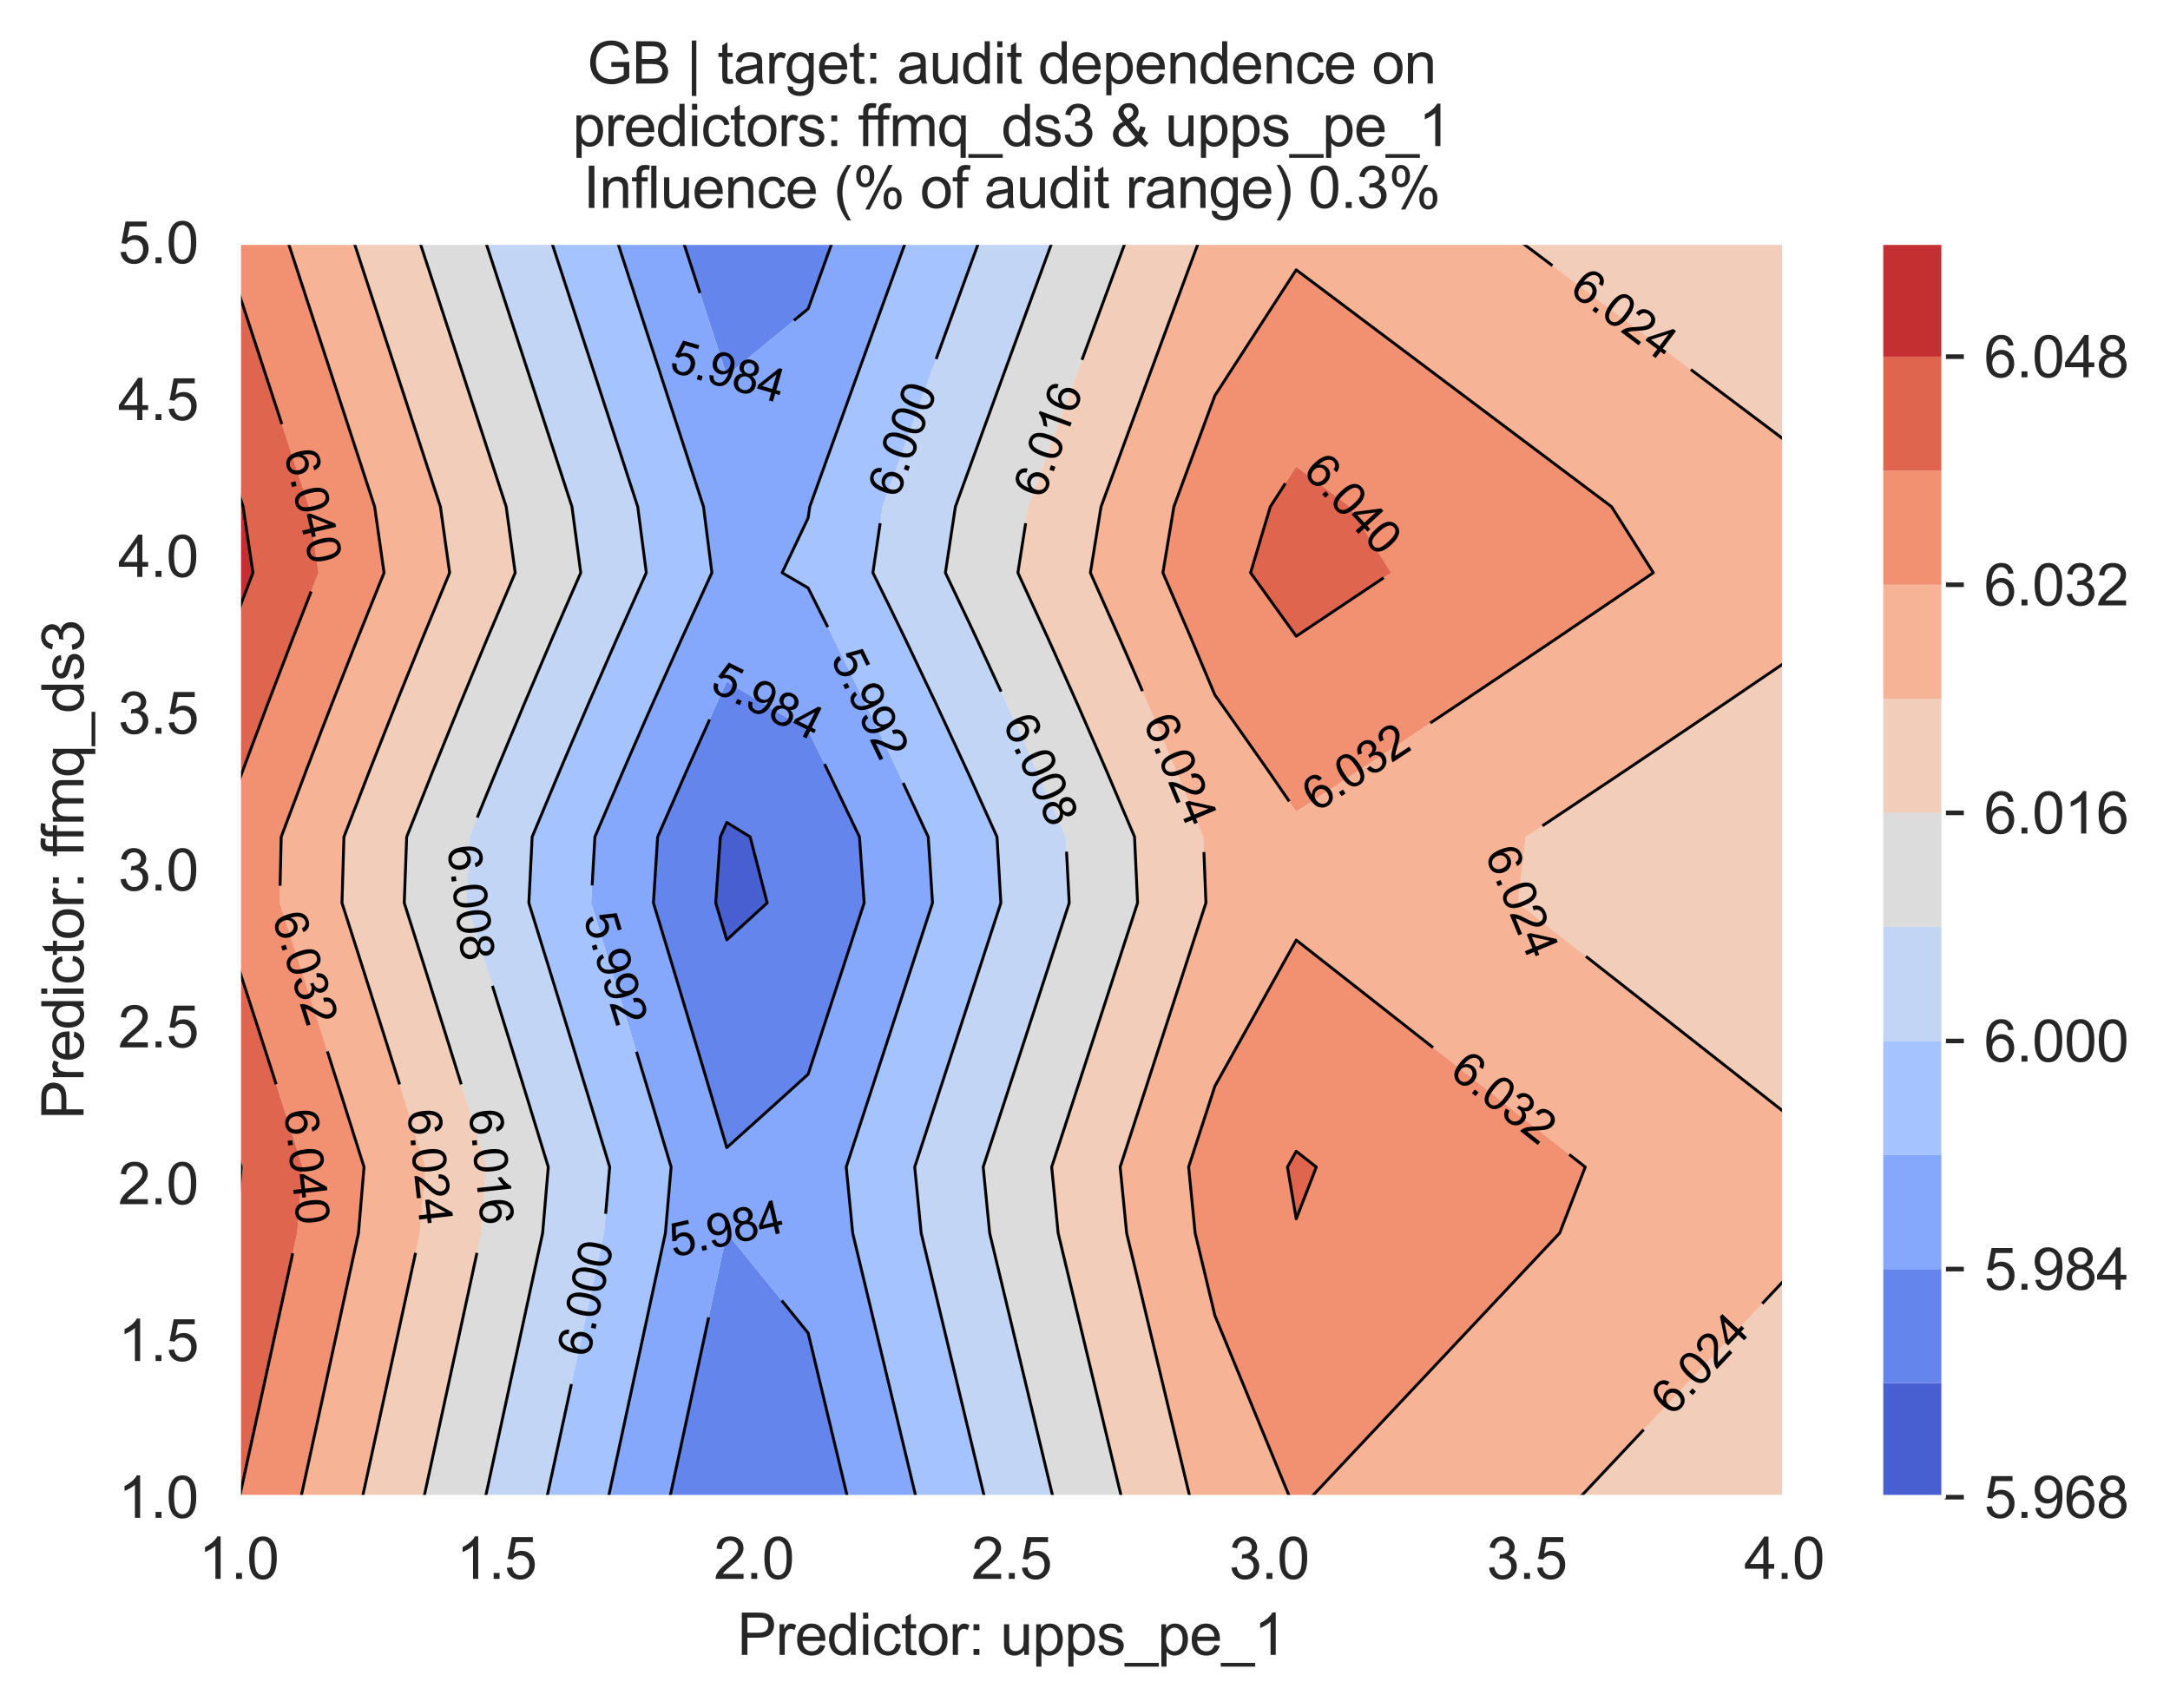 <?xml version="1.0" encoding="utf-8" standalone="no"?>
<!DOCTYPE svg PUBLIC "-//W3C//DTD SVG 1.1//EN"
  "http://www.w3.org/Graphics/SVG/1.1/DTD/svg11.dtd">
<svg xmlns:xlink="http://www.w3.org/1999/xlink" width="376.041pt" height="296.003pt" viewBox="0 0 376.041 296.003" xmlns="http://www.w3.org/2000/svg" version="1.1">
 <defs>
  <style type="text/css">*{stroke-linejoin: round; stroke-linecap: butt}</style>
 </defs>
 <g id="figure_1">
  <g id="patch_1">
   <path d="M 0 296.003 
L 376.041 296.003 
L 376.041 0 
L 0 0 
z
" style="fill: #ffffff"/>
  </g>
  <g id="axes_1">
   <g id="patch_2">
    <path d="M 41.367 259.483 
L 309.207 259.483 
L 309.207 42.043 
L 41.367 42.043 
z
" style="fill: #eaeaf2"/>
   </g>
   <g id="matplotlib.axis_1">
    <g id="xtick_1">
     <g id="line2d_1">
      <path d="M 41.367 259.483 
L 41.367 42.043 
" clip-path="url(#p316c99ad15)" style="fill: none; stroke: #ffffff; stroke-width: 0.8; stroke-linecap: round"/>
     </g>
     <g id="text_1">
      <!-- 1.0 -->
      <g style="fill: #262626" transform="translate(34.417 273.641)scale(0.1 -0.1)">
       <defs>
        <path id="ArialMT-31" d="M 2384 0 
L 1822 0 
L 1822 3584 
Q 1619 3391 1289 3197 
Q 959 3003 697 2906 
L 697 3450 
Q 1169 3672 1522 3987 
Q 1875 4303 2022 4600 
L 2384 4600 
L 2384 0 
z
" transform="scale(0.016)"/>
        <path id="ArialMT-2e" d="M 581 0 
L 581 641 
L 1222 641 
L 1222 0 
L 581 0 
z
" transform="scale(0.016)"/>
        <path id="ArialMT-30" d="M 266 2259 
Q 266 3072 433 3567 
Q 600 4063 929 4331 
Q 1259 4600 1759 4600 
Q 2128 4600 2406 4451 
Q 2684 4303 2865 4023 
Q 3047 3744 3150 3342 
Q 3253 2941 3253 2259 
Q 3253 1453 3087 958 
Q 2922 463 2592 192 
Q 2263 -78 1759 -78 
Q 1097 -78 719 397 
Q 266 969 266 2259 
z
M 844 2259 
Q 844 1131 1108 757 
Q 1372 384 1759 384 
Q 2147 384 2411 759 
Q 2675 1134 2675 2259 
Q 2675 3391 2411 3762 
Q 2147 4134 1753 4134 
Q 1366 4134 1134 3806 
Q 844 3388 844 2259 
z
" transform="scale(0.016)"/>
       </defs>
       <use xlink:href="#ArialMT-31"/>
       <use xlink:href="#ArialMT-2e" x="55.615"/>
       <use xlink:href="#ArialMT-30" x="83.398"/>
      </g>
     </g>
    </g>
    <g id="xtick_2">
     <g id="line2d_2">
      <path d="M 86.007 259.483 
L 86.007 42.043 
" clip-path="url(#p316c99ad15)" style="fill: none; stroke: #ffffff; stroke-width: 0.8; stroke-linecap: round"/>
     </g>
     <g id="text_2">
      <!-- 1.5 -->
      <g style="fill: #262626" transform="translate(79.057 273.641)scale(0.1 -0.1)">
       <defs>
        <path id="ArialMT-35" d="M 266 1200 
L 856 1250 
Q 922 819 1161 601 
Q 1400 384 1738 384 
Q 2144 384 2425 690 
Q 2706 997 2706 1503 
Q 2706 1984 2436 2262 
Q 2166 2541 1728 2541 
Q 1456 2541 1237 2417 
Q 1019 2294 894 2097 
L 366 2166 
L 809 4519 
L 3088 4519 
L 3088 3981 
L 1259 3981 
L 1013 2750 
Q 1425 3038 1878 3038 
Q 2478 3038 2890 2622 
Q 3303 2206 3303 1553 
Q 3303 931 2941 478 
Q 2500 -78 1738 -78 
Q 1113 -78 717 272 
Q 322 622 266 1200 
z
" transform="scale(0.016)"/>
       </defs>
       <use xlink:href="#ArialMT-31"/>
       <use xlink:href="#ArialMT-2e" x="55.615"/>
       <use xlink:href="#ArialMT-35" x="83.398"/>
      </g>
     </g>
    </g>
    <g id="xtick_3">
     <g id="line2d_3">
      <path d="M 130.647 259.483 
L 130.647 42.043 
" clip-path="url(#p316c99ad15)" style="fill: none; stroke: #ffffff; stroke-width: 0.8; stroke-linecap: round"/>
     </g>
     <g id="text_3">
      <!-- 2.0 -->
      <g style="fill: #262626" transform="translate(123.697 273.641)scale(0.1 -0.1)">
       <defs>
        <path id="ArialMT-32" d="M 3222 541 
L 3222 0 
L 194 0 
Q 188 203 259 391 
Q 375 700 629 1000 
Q 884 1300 1366 1694 
Q 2113 2306 2375 2664 
Q 2638 3022 2638 3341 
Q 2638 3675 2398 3904 
Q 2159 4134 1775 4134 
Q 1369 4134 1125 3890 
Q 881 3647 878 3216 
L 300 3275 
Q 359 3922 746 4261 
Q 1134 4600 1788 4600 
Q 2447 4600 2831 4234 
Q 3216 3869 3216 3328 
Q 3216 3053 3103 2787 
Q 2991 2522 2730 2228 
Q 2469 1934 1863 1422 
Q 1356 997 1212 845 
Q 1069 694 975 541 
L 3222 541 
z
" transform="scale(0.016)"/>
       </defs>
       <use xlink:href="#ArialMT-32"/>
       <use xlink:href="#ArialMT-2e" x="55.615"/>
       <use xlink:href="#ArialMT-30" x="83.398"/>
      </g>
     </g>
    </g>
    <g id="xtick_4">
     <g id="line2d_4">
      <path d="M 175.287 259.483 
L 175.287 42.043 
" clip-path="url(#p316c99ad15)" style="fill: none; stroke: #ffffff; stroke-width: 0.8; stroke-linecap: round"/>
     </g>
     <g id="text_4">
      <!-- 2.5 -->
      <g style="fill: #262626" transform="translate(168.337 273.641)scale(0.1 -0.1)">
       <use xlink:href="#ArialMT-32"/>
       <use xlink:href="#ArialMT-2e" x="55.615"/>
       <use xlink:href="#ArialMT-35" x="83.398"/>
      </g>
     </g>
    </g>
    <g id="xtick_5">
     <g id="line2d_5">
      <path d="M 219.927 259.483 
L 219.927 42.043 
" clip-path="url(#p316c99ad15)" style="fill: none; stroke: #ffffff; stroke-width: 0.8; stroke-linecap: round"/>
     </g>
     <g id="text_5">
      <!-- 3.0 -->
      <g style="fill: #262626" transform="translate(212.977 273.641)scale(0.1 -0.1)">
       <defs>
        <path id="ArialMT-33" d="M 269 1209 
L 831 1284 
Q 928 806 1161 595 
Q 1394 384 1728 384 
Q 2125 384 2398 659 
Q 2672 934 2672 1341 
Q 2672 1728 2419 1979 
Q 2166 2231 1775 2231 
Q 1616 2231 1378 2169 
L 1441 2663 
Q 1497 2656 1531 2656 
Q 1891 2656 2178 2843 
Q 2466 3031 2466 3422 
Q 2466 3731 2256 3934 
Q 2047 4138 1716 4138 
Q 1388 4138 1169 3931 
Q 950 3725 888 3313 
L 325 3413 
Q 428 3978 793 4289 
Q 1159 4600 1703 4600 
Q 2078 4600 2393 4439 
Q 2709 4278 2876 4000 
Q 3044 3722 3044 3409 
Q 3044 3113 2884 2869 
Q 2725 2625 2413 2481 
Q 2819 2388 3044 2092 
Q 3269 1797 3269 1353 
Q 3269 753 2831 336 
Q 2394 -81 1725 -81 
Q 1122 -81 723 278 
Q 325 638 269 1209 
z
" transform="scale(0.016)"/>
       </defs>
       <use xlink:href="#ArialMT-33"/>
       <use xlink:href="#ArialMT-2e" x="55.615"/>
       <use xlink:href="#ArialMT-30" x="83.398"/>
      </g>
     </g>
    </g>
    <g id="xtick_6">
     <g id="line2d_6">
      <path d="M 264.567 259.483 
L 264.567 42.043 
" clip-path="url(#p316c99ad15)" style="fill: none; stroke: #ffffff; stroke-width: 0.8; stroke-linecap: round"/>
     </g>
     <g id="text_6">
      <!-- 3.5 -->
      <g style="fill: #262626" transform="translate(257.617 273.641)scale(0.1 -0.1)">
       <use xlink:href="#ArialMT-33"/>
       <use xlink:href="#ArialMT-2e" x="55.615"/>
       <use xlink:href="#ArialMT-35" x="83.398"/>
      </g>
     </g>
    </g>
    <g id="xtick_7">
     <g id="line2d_7">
      <path d="M 309.207 259.483 
L 309.207 42.043 
" clip-path="url(#p316c99ad15)" style="fill: none; stroke: #ffffff; stroke-width: 0.8; stroke-linecap: round"/>
     </g>
     <g id="text_7">
      <!-- 4.0 -->
      <g style="fill: #262626" transform="translate(302.257 273.641)scale(0.1 -0.1)">
       <defs>
        <path id="ArialMT-34" d="M 2069 0 
L 2069 1097 
L 81 1097 
L 81 1613 
L 2172 4581 
L 2631 4581 
L 2631 1613 
L 3250 1613 
L 3250 1097 
L 2631 1097 
L 2631 0 
L 2069 0 
z
M 2069 1613 
L 2069 3678 
L 634 1613 
L 2069 1613 
z
" transform="scale(0.016)"/>
       </defs>
       <use xlink:href="#ArialMT-34"/>
       <use xlink:href="#ArialMT-2e" x="55.615"/>
       <use xlink:href="#ArialMT-30" x="83.398"/>
      </g>
     </g>
    </g>
    <g id="text_8">
     <!-- Predictor: upps_pe_1 -->
     <g style="fill: #262626" transform="translate(127.759 286.816)scale(0.1 -0.1)">
      <defs>
       <path id="ArialMT-50" d="M 494 0 
L 494 4581 
L 2222 4581 
Q 2678 4581 2919 4538 
Q 3256 4481 3484 4323 
Q 3713 4166 3852 3881 
Q 3991 3597 3991 3256 
Q 3991 2672 3619 2267 
Q 3247 1863 2275 1863 
L 1100 1863 
L 1100 0 
L 494 0 
z
M 1100 2403 
L 2284 2403 
Q 2872 2403 3119 2622 
Q 3366 2841 3366 3238 
Q 3366 3525 3220 3729 
Q 3075 3934 2838 4000 
Q 2684 4041 2272 4041 
L 1100 4041 
L 1100 2403 
z
" transform="scale(0.016)"/>
       <path id="ArialMT-72" d="M 416 0 
L 416 3319 
L 922 3319 
L 922 2816 
Q 1116 3169 1280 3281 
Q 1444 3394 1641 3394 
Q 1925 3394 2219 3213 
L 2025 2691 
Q 1819 2813 1613 2813 
Q 1428 2813 1281 2702 
Q 1134 2591 1072 2394 
Q 978 2094 978 1738 
L 978 0 
L 416 0 
z
" transform="scale(0.016)"/>
       <path id="ArialMT-65" d="M 2694 1069 
L 3275 997 
Q 3138 488 2766 206 
Q 2394 -75 1816 -75 
Q 1088 -75 661 373 
Q 234 822 234 1631 
Q 234 2469 665 2931 
Q 1097 3394 1784 3394 
Q 2450 3394 2872 2941 
Q 3294 2488 3294 1666 
Q 3294 1616 3291 1516 
L 816 1516 
Q 847 969 1125 678 
Q 1403 388 1819 388 
Q 2128 388 2347 550 
Q 2566 713 2694 1069 
z
M 847 1978 
L 2700 1978 
Q 2663 2397 2488 2606 
Q 2219 2931 1791 2931 
Q 1403 2931 1139 2672 
Q 875 2413 847 1978 
z
" transform="scale(0.016)"/>
       <path id="ArialMT-64" d="M 2575 0 
L 2575 419 
Q 2259 -75 1647 -75 
Q 1250 -75 917 144 
Q 584 363 401 755 
Q 219 1147 219 1656 
Q 219 2153 384 2558 
Q 550 2963 881 3178 
Q 1213 3394 1622 3394 
Q 1922 3394 2156 3267 
Q 2391 3141 2538 2938 
L 2538 4581 
L 3097 4581 
L 3097 0 
L 2575 0 
z
M 797 1656 
Q 797 1019 1065 703 
Q 1334 388 1700 388 
Q 2069 388 2326 689 
Q 2584 991 2584 1609 
Q 2584 2291 2321 2609 
Q 2059 2928 1675 2928 
Q 1300 2928 1048 2622 
Q 797 2316 797 1656 
z
" transform="scale(0.016)"/>
       <path id="ArialMT-69" d="M 425 3934 
L 425 4581 
L 988 4581 
L 988 3934 
L 425 3934 
z
M 425 0 
L 425 3319 
L 988 3319 
L 988 0 
L 425 0 
z
" transform="scale(0.016)"/>
       <path id="ArialMT-63" d="M 2588 1216 
L 3141 1144 
Q 3050 572 2676 248 
Q 2303 -75 1759 -75 
Q 1078 -75 664 370 
Q 250 816 250 1647 
Q 250 2184 428 2587 
Q 606 2991 970 3192 
Q 1334 3394 1763 3394 
Q 2303 3394 2647 3120 
Q 2991 2847 3088 2344 
L 2541 2259 
Q 2463 2594 2264 2762 
Q 2066 2931 1784 2931 
Q 1359 2931 1093 2626 
Q 828 2322 828 1663 
Q 828 994 1084 691 
Q 1341 388 1753 388 
Q 2084 388 2306 591 
Q 2528 794 2588 1216 
z
" transform="scale(0.016)"/>
       <path id="ArialMT-74" d="M 1650 503 
L 1731 6 
Q 1494 -44 1306 -44 
Q 1000 -44 831 53 
Q 663 150 594 308 
Q 525 466 525 972 
L 525 2881 
L 113 2881 
L 113 3319 
L 525 3319 
L 525 4141 
L 1084 4478 
L 1084 3319 
L 1650 3319 
L 1650 2881 
L 1084 2881 
L 1084 941 
Q 1084 700 1114 631 
Q 1144 563 1211 522 
Q 1278 481 1403 481 
Q 1497 481 1650 503 
z
" transform="scale(0.016)"/>
       <path id="ArialMT-6f" d="M 213 1659 
Q 213 2581 725 3025 
Q 1153 3394 1769 3394 
Q 2453 3394 2887 2945 
Q 3322 2497 3322 1706 
Q 3322 1066 3130 698 
Q 2938 331 2570 128 
Q 2203 -75 1769 -75 
Q 1072 -75 642 372 
Q 213 819 213 1659 
z
M 791 1659 
Q 791 1022 1069 705 
Q 1347 388 1769 388 
Q 2188 388 2466 706 
Q 2744 1025 2744 1678 
Q 2744 2294 2464 2611 
Q 2184 2928 1769 2928 
Q 1347 2928 1069 2612 
Q 791 2297 791 1659 
z
" transform="scale(0.016)"/>
       <path id="ArialMT-3a" d="M 578 2678 
L 578 3319 
L 1219 3319 
L 1219 2678 
L 578 2678 
z
M 578 0 
L 578 641 
L 1219 641 
L 1219 0 
L 578 0 
z
" transform="scale(0.016)"/>
       <path id="ArialMT-20" transform="scale(0.016)"/>
       <path id="ArialMT-75" d="M 2597 0 
L 2597 488 
Q 2209 -75 1544 -75 
Q 1250 -75 995 37 
Q 741 150 617 320 
Q 494 491 444 738 
Q 409 903 409 1263 
L 409 3319 
L 972 3319 
L 972 1478 
Q 972 1038 1006 884 
Q 1059 663 1231 536 
Q 1403 409 1656 409 
Q 1909 409 2131 539 
Q 2353 669 2445 892 
Q 2538 1116 2538 1541 
L 2538 3319 
L 3100 3319 
L 3100 0 
L 2597 0 
z
" transform="scale(0.016)"/>
       <path id="ArialMT-70" d="M 422 -1272 
L 422 3319 
L 934 3319 
L 934 2888 
Q 1116 3141 1344 3267 
Q 1572 3394 1897 3394 
Q 2322 3394 2647 3175 
Q 2972 2956 3137 2557 
Q 3303 2159 3303 1684 
Q 3303 1175 3120 767 
Q 2938 359 2589 142 
Q 2241 -75 1856 -75 
Q 1575 -75 1351 44 
Q 1128 163 984 344 
L 984 -1272 
L 422 -1272 
z
M 931 1641 
Q 931 1000 1190 694 
Q 1450 388 1819 388 
Q 2194 388 2461 705 
Q 2728 1022 2728 1688 
Q 2728 2322 2467 2637 
Q 2206 2953 1844 2953 
Q 1484 2953 1207 2617 
Q 931 2281 931 1641 
z
" transform="scale(0.016)"/>
       <path id="ArialMT-73" d="M 197 991 
L 753 1078 
Q 800 744 1014 566 
Q 1228 388 1613 388 
Q 2000 388 2187 545 
Q 2375 703 2375 916 
Q 2375 1106 2209 1216 
Q 2094 1291 1634 1406 
Q 1016 1563 777 1677 
Q 538 1791 414 1992 
Q 291 2194 291 2438 
Q 291 2659 392 2848 
Q 494 3038 669 3163 
Q 800 3259 1026 3326 
Q 1253 3394 1513 3394 
Q 1903 3394 2198 3281 
Q 2494 3169 2634 2976 
Q 2775 2784 2828 2463 
L 2278 2388 
Q 2241 2644 2061 2787 
Q 1881 2931 1553 2931 
Q 1166 2931 1000 2803 
Q 834 2675 834 2503 
Q 834 2394 903 2306 
Q 972 2216 1119 2156 
Q 1203 2125 1616 2013 
Q 2213 1853 2448 1751 
Q 2684 1650 2818 1456 
Q 2953 1263 2953 975 
Q 2953 694 2789 445 
Q 2625 197 2315 61 
Q 2006 -75 1616 -75 
Q 969 -75 630 194 
Q 291 463 197 991 
z
" transform="scale(0.016)"/>
       <path id="ArialMT-5f" d="M -97 -1272 
L -97 -866 
L 3631 -866 
L 3631 -1272 
L -97 -1272 
z
" transform="scale(0.016)"/>
      </defs>
      <use xlink:href="#ArialMT-50"/>
      <use xlink:href="#ArialMT-72" x="66.699"/>
      <use xlink:href="#ArialMT-65" x="100"/>
      <use xlink:href="#ArialMT-64" x="155.615"/>
      <use xlink:href="#ArialMT-69" x="211.23"/>
      <use xlink:href="#ArialMT-63" x="233.447"/>
      <use xlink:href="#ArialMT-74" x="283.447"/>
      <use xlink:href="#ArialMT-6f" x="311.23"/>
      <use xlink:href="#ArialMT-72" x="366.846"/>
      <use xlink:href="#ArialMT-3a" x="400.146"/>
      <use xlink:href="#ArialMT-20" x="427.93"/>
      <use xlink:href="#ArialMT-75" x="455.713"/>
      <use xlink:href="#ArialMT-70" x="511.328"/>
      <use xlink:href="#ArialMT-70" x="566.943"/>
      <use xlink:href="#ArialMT-73" x="622.559"/>
      <use xlink:href="#ArialMT-5f" x="672.559"/>
      <use xlink:href="#ArialMT-70" x="728.174"/>
      <use xlink:href="#ArialMT-65" x="783.789"/>
      <use xlink:href="#ArialMT-5f" x="839.404"/>
      <use xlink:href="#ArialMT-31" x="895.02"/>
     </g>
    </g>
   </g>
   <g id="matplotlib.axis_2">
    <g id="ytick_1">
     <g id="line2d_8">
      <path d="M 41.367 259.483 
L 309.207 259.483 
" clip-path="url(#p316c99ad15)" style="fill: none; stroke: #ffffff; stroke-width: 0.8; stroke-linecap: round"/>
     </g>
     <g id="text_9">
      <!-- 1.0 -->
      <g style="fill: #262626" transform="translate(20.467 263.062)scale(0.1 -0.1)">
       <use xlink:href="#ArialMT-31"/>
       <use xlink:href="#ArialMT-2e" x="55.615"/>
       <use xlink:href="#ArialMT-30" x="83.398"/>
      </g>
     </g>
    </g>
    <g id="ytick_2">
     <g id="line2d_9">
      <path d="M 41.367 232.303 
L 309.207 232.303 
" clip-path="url(#p316c99ad15)" style="fill: none; stroke: #ffffff; stroke-width: 0.8; stroke-linecap: round"/>
     </g>
     <g id="text_10">
      <!-- 1.5 -->
      <g style="fill: #262626" transform="translate(20.467 235.882)scale(0.1 -0.1)">
       <use xlink:href="#ArialMT-31"/>
       <use xlink:href="#ArialMT-2e" x="55.615"/>
       <use xlink:href="#ArialMT-35" x="83.398"/>
      </g>
     </g>
    </g>
    <g id="ytick_3">
     <g id="line2d_10">
      <path d="M 41.367 205.123 
L 309.207 205.123 
" clip-path="url(#p316c99ad15)" style="fill: none; stroke: #ffffff; stroke-width: 0.8; stroke-linecap: round"/>
     </g>
     <g id="text_11">
      <!-- 2.0 -->
      <g style="fill: #262626" transform="translate(20.467 208.702)scale(0.1 -0.1)">
       <use xlink:href="#ArialMT-32"/>
       <use xlink:href="#ArialMT-2e" x="55.615"/>
       <use xlink:href="#ArialMT-30" x="83.398"/>
      </g>
     </g>
    </g>
    <g id="ytick_4">
     <g id="line2d_11">
      <path d="M 41.367 177.943 
L 309.207 177.943 
" clip-path="url(#p316c99ad15)" style="fill: none; stroke: #ffffff; stroke-width: 0.8; stroke-linecap: round"/>
     </g>
     <g id="text_12">
      <!-- 2.5 -->
      <g style="fill: #262626" transform="translate(20.467 181.522)scale(0.1 -0.1)">
       <use xlink:href="#ArialMT-32"/>
       <use xlink:href="#ArialMT-2e" x="55.615"/>
       <use xlink:href="#ArialMT-35" x="83.398"/>
      </g>
     </g>
    </g>
    <g id="ytick_5">
     <g id="line2d_12">
      <path d="M 41.367 150.763 
L 309.207 150.763 
" clip-path="url(#p316c99ad15)" style="fill: none; stroke: #ffffff; stroke-width: 0.8; stroke-linecap: round"/>
     </g>
     <g id="text_13">
      <!-- 3.0 -->
      <g style="fill: #262626" transform="translate(20.467 154.342)scale(0.1 -0.1)">
       <use xlink:href="#ArialMT-33"/>
       <use xlink:href="#ArialMT-2e" x="55.615"/>
       <use xlink:href="#ArialMT-30" x="83.398"/>
      </g>
     </g>
    </g>
    <g id="ytick_6">
     <g id="line2d_13">
      <path d="M 41.367 123.583 
L 309.207 123.583 
" clip-path="url(#p316c99ad15)" style="fill: none; stroke: #ffffff; stroke-width: 0.8; stroke-linecap: round"/>
     </g>
     <g id="text_14">
      <!-- 3.5 -->
      <g style="fill: #262626" transform="translate(20.467 127.162)scale(0.1 -0.1)">
       <use xlink:href="#ArialMT-33"/>
       <use xlink:href="#ArialMT-2e" x="55.615"/>
       <use xlink:href="#ArialMT-35" x="83.398"/>
      </g>
     </g>
    </g>
    <g id="ytick_7">
     <g id="line2d_14">
      <path d="M 41.367 96.403 
L 309.207 96.403 
" clip-path="url(#p316c99ad15)" style="fill: none; stroke: #ffffff; stroke-width: 0.8; stroke-linecap: round"/>
     </g>
     <g id="text_15">
      <!-- 4.0 -->
      <g style="fill: #262626" transform="translate(20.467 99.982)scale(0.1 -0.1)">
       <use xlink:href="#ArialMT-34"/>
       <use xlink:href="#ArialMT-2e" x="55.615"/>
       <use xlink:href="#ArialMT-30" x="83.398"/>
      </g>
     </g>
    </g>
    <g id="ytick_8">
     <g id="line2d_15">
      <path d="M 41.367 69.223 
L 309.207 69.223 
" clip-path="url(#p316c99ad15)" style="fill: none; stroke: #ffffff; stroke-width: 0.8; stroke-linecap: round"/>
     </g>
     <g id="text_16">
      <!-- 4.5 -->
      <g style="fill: #262626" transform="translate(20.467 72.802)scale(0.1 -0.1)">
       <use xlink:href="#ArialMT-34"/>
       <use xlink:href="#ArialMT-2e" x="55.615"/>
       <use xlink:href="#ArialMT-35" x="83.398"/>
      </g>
     </g>
    </g>
    <g id="ytick_9">
     <g id="line2d_16">
      <path d="M 41.367 42.043 
L 309.207 42.043 
" clip-path="url(#p316c99ad15)" style="fill: none; stroke: #ffffff; stroke-width: 0.8; stroke-linecap: round"/>
     </g>
     <g id="text_17">
      <!-- 5.0 -->
      <g style="fill: #262626" transform="translate(20.467 45.622)scale(0.1 -0.1)">
       <use xlink:href="#ArialMT-35"/>
       <use xlink:href="#ArialMT-2e" x="55.615"/>
       <use xlink:href="#ArialMT-30" x="83.398"/>
      </g>
     </g>
    </g>
    <g id="text_18">
     <!-- Predictor: ffmq_ds3 -->
     <g style="fill: #262626" transform="translate(14.48 194.025)rotate(-90)scale(0.1 -0.1)">
      <defs>
       <path id="ArialMT-66" d="M 556 0 
L 556 2881 
L 59 2881 
L 59 3319 
L 556 3319 
L 556 3672 
Q 556 4006 616 4169 
Q 697 4388 901 4523 
Q 1106 4659 1475 4659 
Q 1713 4659 2000 4603 
L 1916 4113 
Q 1741 4144 1584 4144 
Q 1328 4144 1222 4034 
Q 1116 3925 1116 3625 
L 1116 3319 
L 1763 3319 
L 1763 2881 
L 1116 2881 
L 1116 0 
L 556 0 
z
" transform="scale(0.016)"/>
       <path id="ArialMT-6d" d="M 422 0 
L 422 3319 
L 925 3319 
L 925 2853 
Q 1081 3097 1340 3245 
Q 1600 3394 1931 3394 
Q 2300 3394 2536 3241 
Q 2772 3088 2869 2813 
Q 3263 3394 3894 3394 
Q 4388 3394 4653 3120 
Q 4919 2847 4919 2278 
L 4919 0 
L 4359 0 
L 4359 2091 
Q 4359 2428 4304 2576 
Q 4250 2725 4106 2815 
Q 3963 2906 3769 2906 
Q 3419 2906 3187 2673 
Q 2956 2441 2956 1928 
L 2956 0 
L 2394 0 
L 2394 2156 
Q 2394 2531 2256 2718 
Q 2119 2906 1806 2906 
Q 1569 2906 1367 2781 
Q 1166 2656 1075 2415 
Q 984 2175 984 1722 
L 984 0 
L 422 0 
z
" transform="scale(0.016)"/>
       <path id="ArialMT-71" d="M 2538 -1272 
L 2538 353 
Q 2406 169 2170 47 
Q 1934 -75 1669 -75 
Q 1078 -75 651 397 
Q 225 869 225 1691 
Q 225 2191 398 2587 
Q 572 2984 901 3189 
Q 1231 3394 1625 3394 
Q 2241 3394 2594 2875 
L 2594 3319 
L 3100 3319 
L 3100 -1272 
L 2538 -1272 
z
M 803 1669 
Q 803 1028 1072 708 
Q 1341 388 1716 388 
Q 2075 388 2334 692 
Q 2594 997 2594 1619 
Q 2594 2281 2320 2615 
Q 2047 2950 1678 2950 
Q 1313 2950 1058 2639 
Q 803 2328 803 1669 
z
" transform="scale(0.016)"/>
      </defs>
      <use xlink:href="#ArialMT-50"/>
      <use xlink:href="#ArialMT-72" x="66.699"/>
      <use xlink:href="#ArialMT-65" x="100"/>
      <use xlink:href="#ArialMT-64" x="155.615"/>
      <use xlink:href="#ArialMT-69" x="211.23"/>
      <use xlink:href="#ArialMT-63" x="233.447"/>
      <use xlink:href="#ArialMT-74" x="283.447"/>
      <use xlink:href="#ArialMT-6f" x="311.23"/>
      <use xlink:href="#ArialMT-72" x="366.846"/>
      <use xlink:href="#ArialMT-3a" x="400.146"/>
      <use xlink:href="#ArialMT-20" x="427.93"/>
      <use xlink:href="#ArialMT-66" x="455.713"/>
      <use xlink:href="#ArialMT-66" x="481.746"/>
      <use xlink:href="#ArialMT-6d" x="509.529"/>
      <use xlink:href="#ArialMT-71" x="592.83"/>
      <use xlink:href="#ArialMT-5f" x="648.445"/>
      <use xlink:href="#ArialMT-64" x="704.061"/>
      <use xlink:href="#ArialMT-73" x="759.676"/>
      <use xlink:href="#ArialMT-33" x="809.676"/>
     </g>
    </g>
   </g>
   <g id="PathCollection_1">
    <path d="M 125.948 162.885 
L 132.943 156.485 
L 129.993 145.041 
L 125.948 142.544 
L 124.836 145.041 
L 124.03 156.485 
z
" clip-path="url(#p316c99ad15)" style="fill: #485fd1"/>
   </g>
   <g id="PathCollection_2">
    <path d="M 125.948 259.483 
L 140.045 259.483 
L 146.858 259.483 
L 144.117 248.039 
L 141.377 236.595 
L 140.045 231.035 
L 135.267 225.15 
L 125.966 213.706 
L 125.948 213.653 
L 125.944 213.706 
L 123.484 225.15 
L 121.022 236.595 
L 118.559 248.039 
L 116.093 259.483 
z
" clip-path="url(#p316c99ad15)" style="fill: #6485ec"/>
    <path d="M 125.948 198.897 
L 134.923 190.818 
L 140.045 186.179 
L 142.272 179.374 
L 146.014 167.929 
L 149.752 156.485 
L 148.934 145.041 
L 143.458 133.597 
L 140.045 126.613 
L 132.678 122.153 
L 125.948 118.126 
L 124.116 122.153 
L 118.985 133.597 
L 113.964 145.041 
L 113.235 156.485 
L 116.699 167.929 
L 120.137 179.374 
L 123.552 190.818 
z
M 124.03 156.485 
L 124.836 145.041 
L 125.948 142.544 
L 129.993 145.041 
L 132.943 156.485 
L 125.948 162.885 
z
" clip-path="url(#p316c99ad15)" style="fill: #6485ec"/>
    <path d="M 125.948 65.108 
L 126.162 64.932 
L 140.045 53.511 
L 140.054 53.487 
L 144.196 42.043 
L 140.045 42.043 
L 125.948 42.043 
L 118.461 42.043 
L 122.178 53.487 
L 125.891 64.932 
z
" clip-path="url(#p316c99ad15)" style="fill: #6485ec"/>
   </g>
   <g id="PathCollection_3">
    <path d="M 111.851 259.483 
L 116.093 259.483 
L 118.559 248.039 
L 121.022 236.595 
L 123.484 225.15 
L 125.944 213.706 
L 125.948 213.653 
L 125.966 213.706 
L 135.267 225.15 
L 140.045 231.035 
L 141.377 236.595 
L 144.117 248.039 
L 146.858 259.483 
L 154.142 259.483 
L 158.726 259.483 
L 155.986 248.039 
L 154.142 240.34 
L 153.245 236.595 
L 150.504 225.15 
L 147.763 213.706 
L 146.644 202.262 
L 150.388 190.818 
L 154.128 179.374 
L 154.142 179.33 
L 157.864 167.929 
L 161.597 156.485 
L 160.852 145.041 
L 155.531 133.597 
L 154.142 130.658 
L 150.069 122.153 
L 144.461 110.708 
L 140.045 101.906 
L 135.538 99.264 
L 140.045 89.769 
L 140.322 87.82 
L 144.446 76.376 
L 148.582 64.932 
L 152.731 53.487 
L 154.142 49.602 
L 156.892 42.043 
L 154.142 42.043 
L 144.196 42.043 
L 140.054 53.487 
L 140.045 53.511 
L 126.162 64.932 
L 125.948 65.108 
L 125.891 64.932 
L 122.178 53.487 
L 118.461 42.043 
L 111.851 42.043 
L 107.041 42.043 
L 110.764 53.487 
L 111.851 56.834 
L 114.482 64.932 
L 118.198 76.376 
L 121.909 87.82 
L 123.363 99.264 
L 118.126 110.708 
L 113.004 122.153 
L 111.851 124.764 
L 107.994 133.597 
L 103.092 145.041 
L 102.44 156.485 
L 105.942 167.929 
L 109.419 179.374 
L 111.851 187.428 
L 112.872 190.818 
L 116.3 202.262 
L 115.306 213.706 
L 112.842 225.15 
L 111.851 229.749 
L 110.376 236.595 
L 107.907 248.039 
L 105.437 259.483 
z
M 123.552 190.818 
L 120.137 179.374 
L 116.699 167.929 
L 113.235 156.485 
L 113.964 145.041 
L 118.985 133.597 
L 124.116 122.153 
L 125.948 118.126 
L 132.678 122.153 
L 140.045 126.613 
L 143.458 133.597 
L 148.934 145.041 
L 149.752 156.485 
L 146.014 167.929 
L 142.272 179.374 
L 140.045 186.179 
L 134.923 190.818 
L 125.948 198.897 
z
" clip-path="url(#p316c99ad15)" style="fill: #85a8fc"/>
   </g>
   <g id="PathCollection_4">
    <path d="M 97.755 259.483 
L 105.437 259.483 
L 107.907 248.039 
L 110.376 236.595 
L 111.851 229.749 
L 112.842 225.15 
L 115.306 213.706 
L 116.3 202.262 
L 112.872 190.818 
L 111.851 187.428 
L 109.419 179.374 
L 105.942 167.929 
L 102.44 156.485 
L 103.092 145.041 
L 107.994 133.597 
L 111.851 124.764 
L 113.004 122.153 
L 118.126 110.708 
L 123.363 99.264 
L 121.909 87.82 
L 118.198 76.376 
L 114.482 64.932 
L 111.851 56.834 
L 110.764 53.487 
L 107.041 42.043 
L 97.755 42.043 
L 95.622 42.043 
L 97.755 48.59 
L 99.349 53.487 
L 103.074 64.932 
L 106.794 76.376 
L 110.512 87.82 
L 111.851 98.109 
L 112.001 99.264 
L 111.851 99.596 
L 106.891 110.708 
L 101.893 122.153 
L 97.755 131.822 
L 97.003 133.597 
L 92.219 145.041 
L 91.645 156.485 
L 95.185 167.929 
L 97.755 176.286 
L 98.701 179.374 
L 102.191 190.818 
L 105.657 202.262 
L 104.669 213.706 
L 102.2 225.15 
L 99.73 236.595 
L 97.755 245.735 
L 97.256 248.039 
L 94.781 259.483 
z
" clip-path="url(#p316c99ad15)" style="fill: #a5c3fe"/>
    <path d="M 168.239 259.483 
L 170.595 259.483 
L 168.239 249.645 
L 167.854 248.039 
L 165.113 236.595 
L 162.373 225.15 
L 159.632 213.706 
L 158.511 202.262 
L 162.249 190.818 
L 165.983 179.374 
L 168.239 172.456 
L 169.714 167.929 
L 173.441 156.485 
L 172.77 145.041 
L 168.239 134.988 
L 167.604 133.597 
L 162.301 122.153 
L 156.857 110.708 
L 154.142 105.114 
L 151.265 99.264 
L 152.942 87.82 
L 154.142 84.502 
L 157.085 76.376 
L 161.24 64.932 
L 165.408 53.487 
L 168.239 45.733 
L 169.588 42.043 
L 168.239 42.043 
L 156.892 42.043 
L 154.142 49.602 
L 152.731 53.487 
L 148.582 64.932 
L 144.446 76.376 
L 140.322 87.82 
L 140.045 89.769 
L 135.538 99.264 
L 140.045 101.906 
L 144.461 110.708 
L 150.069 122.153 
L 154.142 130.658 
L 155.531 133.597 
L 160.852 145.041 
L 161.597 156.485 
L 157.864 167.929 
L 154.142 179.33 
L 154.128 179.374 
L 150.388 190.818 
L 146.644 202.262 
L 147.763 213.706 
L 150.504 225.15 
L 153.245 236.595 
L 154.142 240.34 
L 155.986 248.039 
L 158.726 259.483 
z
" clip-path="url(#p316c99ad15)" style="fill: #a5c3fe"/>
   </g>
   <g id="PathCollection_5">
    <path d="M 97.256 248.039 
L 97.755 245.735 
L 99.73 236.595 
L 102.2 225.15 
L 104.669 213.706 
L 105.657 202.262 
L 102.191 190.818 
L 98.701 179.374 
L 97.755 176.286 
L 95.185 167.929 
L 91.645 156.485 
L 92.219 145.041 
L 97.003 133.597 
L 97.755 131.822 
L 101.893 122.153 
L 106.891 110.708 
L 111.851 99.596 
L 112.001 99.264 
L 111.851 98.109 
L 110.512 87.82 
L 106.794 76.376 
L 103.074 64.932 
L 99.349 53.487 
L 97.755 48.59 
L 95.622 42.043 
L 84.202 42.043 
L 87.935 53.487 
L 91.665 64.932 
L 95.391 76.376 
L 97.755 83.64 
L 99.114 87.82 
L 100.64 99.264 
L 97.755 105.858 
L 95.656 110.708 
L 90.781 122.153 
L 86.013 133.597 
L 83.658 139.342 
L 81.347 145.041 
L 80.85 156.485 
L 83.658 165.456 
L 84.429 167.929 
L 87.982 179.374 
L 91.51 190.818 
L 95.014 202.262 
L 94.032 213.706 
L 91.559 225.15 
L 89.083 236.595 
L 86.605 248.039 
L 84.126 259.483 
L 94.781 259.483 
z
" clip-path="url(#p316c99ad15)" style="fill: #c3d5f4"/>
    <path d="M 168.239 249.645 
L 170.595 259.483 
L 182.336 259.483 
L 182.463 259.483 
L 182.336 258.951 
L 179.722 248.039 
L 176.982 236.595 
L 174.241 225.15 
L 171.5 213.706 
L 170.378 202.262 
L 174.11 190.818 
L 177.839 179.374 
L 181.564 167.929 
L 182.336 165.558 
L 185.286 156.485 
L 184.688 145.041 
L 182.336 139.633 
L 179.676 133.597 
L 174.533 122.153 
L 169.252 110.708 
L 168.239 108.547 
L 163.828 99.264 
L 165.562 87.82 
L 168.239 80.456 
L 169.724 76.376 
L 173.898 64.932 
L 178.085 53.487 
L 182.284 42.043 
L 169.588 42.043 
L 168.239 45.733 
L 165.408 53.487 
L 161.24 64.932 
L 157.085 76.376 
L 154.142 84.502 
L 152.942 87.82 
L 151.265 99.264 
L 154.142 105.114 
L 156.857 110.708 
L 162.301 122.153 
L 167.604 133.597 
L 168.239 134.988 
L 172.77 145.041 
L 173.441 156.485 
L 169.714 167.929 
L 168.239 172.456 
L 165.983 179.374 
L 162.249 190.818 
L 158.511 202.262 
L 159.632 213.706 
L 162.373 225.15 
L 165.113 236.595 
L 167.854 248.039 
z
" clip-path="url(#p316c99ad15)" style="fill: #c3d5f4"/>
   </g>
   <g id="PathCollection_6">
    <path d="M 83.658 259.483 
L 84.126 259.483 
L 86.605 248.039 
L 89.083 236.595 
L 91.559 225.15 
L 94.032 213.706 
L 95.014 202.262 
L 91.51 190.818 
L 87.982 179.374 
L 84.429 167.929 
L 83.658 165.456 
L 80.85 156.485 
L 81.347 145.041 
L 83.658 139.342 
L 86.013 133.597 
L 90.781 122.153 
L 95.656 110.708 
L 97.755 105.858 
L 100.64 99.264 
L 99.114 87.82 
L 97.755 83.64 
L 95.391 76.376 
L 91.665 64.932 
L 87.935 53.487 
L 84.202 42.043 
L 83.658 42.043 
L 72.782 42.043 
L 76.521 53.487 
L 80.256 64.932 
L 83.658 75.363 
L 83.988 76.376 
L 87.716 87.82 
L 89.278 99.264 
L 84.42 110.708 
L 83.658 112.528 
L 79.669 122.153 
L 75.022 133.597 
L 70.474 145.041 
L 70.055 156.485 
L 73.672 167.929 
L 77.264 179.374 
L 80.83 190.818 
L 83.658 199.951 
L 84.371 202.262 
L 83.658 210.622 
L 83.395 213.706 
L 80.917 225.15 
L 78.437 236.595 
L 75.954 248.039 
L 73.47 259.483 
z
" clip-path="url(#p316c99ad15)" style="fill: #dddcdc"/>
    <path d="M 182.336 258.951 
L 182.463 259.483 
L 194.331 259.483 
L 191.591 248.039 
L 188.85 236.595 
L 186.109 225.15 
L 183.368 213.706 
L 182.336 203.185 
L 182.245 202.262 
L 182.336 201.984 
L 185.972 190.818 
L 189.695 179.374 
L 193.414 167.929 
L 196.432 158.635 
L 197.13 156.485 
L 196.605 145.041 
L 196.432 144.628 
L 191.749 133.597 
L 186.765 122.153 
L 182.336 112.23 
L 181.647 110.708 
L 176.391 99.264 
L 178.182 87.82 
L 182.336 76.45 
L 182.363 76.376 
L 186.556 64.932 
L 190.762 53.487 
L 194.98 42.043 
L 182.336 42.043 
L 182.284 42.043 
L 178.085 53.487 
L 173.898 64.932 
L 169.724 76.376 
L 168.239 80.456 
L 165.562 87.82 
L 163.828 99.264 
L 168.239 108.547 
L 169.252 110.708 
L 174.533 122.153 
L 179.676 133.597 
L 182.336 139.633 
L 184.688 145.041 
L 185.286 156.485 
L 182.336 165.558 
L 181.564 167.929 
L 177.839 179.374 
L 174.11 190.818 
L 170.378 202.262 
L 171.5 213.706 
L 174.241 225.15 
L 176.982 236.595 
L 179.722 248.039 
z
" clip-path="url(#p316c99ad15)" style="fill: #dddcdc"/>
    <path d="M 309.207 42.136 
L 309.207 42.043 
L 309.083 42.043 
z
" clip-path="url(#p316c99ad15)" style="fill: #dddcdc"/>
   </g>
   <g id="PathCollection_7">
    <path d="M 69.561 259.483 
L 73.47 259.483 
L 75.954 248.039 
L 78.437 236.595 
L 80.917 225.15 
L 83.395 213.706 
L 83.658 210.622 
L 84.371 202.262 
L 83.658 199.951 
L 80.83 190.818 
L 77.264 179.374 
L 73.672 167.929 
L 70.055 156.485 
L 70.474 145.041 
L 75.022 133.597 
L 79.669 122.153 
L 83.658 112.528 
L 84.42 110.708 
L 89.278 99.264 
L 87.716 87.82 
L 83.988 76.376 
L 83.658 75.363 
L 80.256 64.932 
L 76.521 53.487 
L 72.782 42.043 
L 69.561 42.043 
L 61.363 42.043 
L 65.107 53.487 
L 68.848 64.932 
L 69.561 67.115 
L 72.585 76.376 
L 76.318 87.82 
L 77.916 99.264 
L 73.185 110.708 
L 69.561 119.65 
L 68.558 122.153 
L 64.031 133.597 
L 59.602 145.041 
L 59.261 156.485 
L 62.916 167.929 
L 66.545 179.374 
L 69.561 188.944 
L 70.149 190.818 
L 73.728 202.262 
L 72.758 213.706 
L 70.275 225.15 
L 69.561 228.441 
L 67.79 236.595 
L 65.303 248.039 
L 62.814 259.483 
z
" clip-path="url(#p316c99ad15)" style="fill: #f1cdba"/>
    <path d="M 196.432 259.483 
L 206.2 259.483 
L 203.459 248.039 
L 200.718 236.595 
L 197.977 225.15 
L 196.432 218.699 
L 195.237 213.706 
L 194.112 202.262 
L 196.432 195.127 
L 197.833 190.818 
L 201.55 179.374 
L 205.264 167.929 
L 208.975 156.485 
L 208.523 145.041 
L 203.822 133.597 
L 198.997 122.153 
L 196.432 116.191 
L 194.043 110.708 
L 188.955 99.264 
L 190.802 87.82 
L 195.002 76.376 
L 196.432 72.485 
L 199.214 64.932 
L 203.439 53.487 
L 207.676 42.043 
L 196.432 42.043 
L 194.98 42.043 
L 190.762 53.487 
L 186.556 64.932 
L 182.363 76.376 
L 182.336 76.45 
L 178.182 87.82 
L 176.391 99.264 
L 181.647 110.708 
L 182.336 112.23 
L 186.765 122.153 
L 191.749 133.597 
L 196.432 144.628 
L 196.605 145.041 
L 197.13 156.485 
L 196.432 158.635 
L 193.414 167.929 
L 189.695 179.374 
L 185.972 190.818 
L 182.336 201.984 
L 182.245 202.262 
L 182.336 203.185 
L 183.368 213.706 
L 186.109 225.15 
L 188.85 236.595 
L 191.591 248.039 
L 194.331 259.483 
z
" clip-path="url(#p316c99ad15)" style="fill: #f1cdba"/>
    <path d="M 281.014 259.483 
L 295.11 259.483 
L 309.207 259.483 
L 309.207 248.039 
L 309.207 236.595 
L 309.207 225.15 
L 309.207 221.868 
L 306.12 225.15 
L 295.358 236.595 
L 295.11 236.858 
L 284.595 248.039 
L 281.014 251.848 
L 273.833 259.483 
z
" clip-path="url(#p316c99ad15)" style="fill: #f1cdba"/>
    <path d="M 309.207 192.756 
L 309.207 190.818 
L 309.207 179.374 
L 309.207 167.929 
L 309.207 156.485 
L 309.207 145.041 
L 309.207 133.597 
L 309.207 122.153 
L 309.207 114.904 
L 298.551 122.153 
L 295.11 124.482 
L 281.57 133.597 
L 281.014 133.97 
L 266.917 143.37 
L 264.396 145.041 
L 263.022 156.485 
L 266.917 159.544 
L 277.594 167.929 
L 281.014 170.615 
L 292.167 179.374 
L 295.11 181.685 
L 306.739 190.818 
z
" clip-path="url(#p316c99ad15)" style="fill: #f1cdba"/>
    <path d="M 295.11 65.634 
L 309.207 76.225 
L 309.207 64.932 
L 309.207 53.487 
L 309.207 42.136 
L 309.083 42.043 
L 295.11 42.043 
L 281.014 42.043 
L 266.917 42.043 
L 263.709 42.043 
L 266.917 44.453 
L 278.942 53.487 
L 281.014 55.043 
L 294.175 64.932 
z
" clip-path="url(#p316c99ad15)" style="fill: #f1cdba"/>
   </g>
   <g id="PathCollection_8">
    <path d="M 55.464 259.483 
L 62.814 259.483 
L 65.303 248.039 
L 67.79 236.595 
L 69.561 228.441 
L 70.275 225.15 
L 72.758 213.706 
L 73.728 202.262 
L 70.149 190.818 
L 69.561 188.944 
L 66.545 179.374 
L 62.916 167.929 
L 59.261 156.485 
L 59.602 145.041 
L 64.031 133.597 
L 68.558 122.153 
L 69.561 119.65 
L 73.185 110.708 
L 77.916 99.264 
L 76.318 87.82 
L 72.585 76.376 
L 69.561 67.115 
L 68.848 64.932 
L 65.107 53.487 
L 61.363 42.043 
L 55.464 42.043 
L 49.943 42.043 
L 53.693 53.487 
L 55.464 58.897 
L 57.439 64.932 
L 61.181 76.376 
L 64.92 87.82 
L 66.555 99.264 
L 61.95 110.708 
L 57.446 122.153 
L 55.464 127.27 
L 53.041 133.597 
L 48.73 145.041 
L 48.466 156.485 
L 52.159 167.929 
L 55.464 178.238 
L 55.827 179.374 
L 59.468 190.818 
L 63.084 202.262 
L 62.12 213.706 
L 59.633 225.15 
L 57.144 236.595 
L 55.464 244.311 
L 54.652 248.039 
L 52.158 259.483 
z
" clip-path="url(#p316c99ad15)" style="fill: #f7b396"/>
    <path d="M 210.529 259.483 
L 223.487 259.483 
L 218.776 248.039 
L 214.065 236.595 
L 210.529 228.005 
L 209.846 225.15 
L 207.105 213.706 
L 205.979 202.262 
L 209.694 190.818 
L 210.529 188.244 
L 215.473 179.374 
L 221.846 167.929 
L 224.626 162.932 
L 230.989 167.929 
L 238.723 174.003 
L 245.562 179.374 
L 252.82 185.074 
L 260.134 190.818 
L 266.917 196.144 
L 274.707 202.262 
L 270.278 213.706 
L 266.917 217.28 
L 259.515 225.15 
L 252.82 232.27 
L 248.753 236.595 
L 238.723 247.26 
L 237.99 248.039 
L 227.228 259.483 
L 238.723 259.483 
L 252.82 259.483 
L 266.917 259.483 
L 273.833 259.483 
L 281.014 251.848 
L 284.595 248.039 
L 295.11 236.858 
L 295.358 236.595 
L 306.12 225.15 
L 309.207 221.868 
L 309.207 213.706 
L 309.207 202.262 
L 309.207 192.756 
L 306.739 190.818 
L 295.11 181.685 
L 292.167 179.374 
L 281.014 170.615 
L 277.594 167.929 
L 266.917 159.544 
L 263.022 156.485 
L 264.396 145.041 
L 266.917 143.37 
L 281.014 133.97 
L 281.57 133.597 
L 295.11 124.482 
L 298.551 122.153 
L 309.207 114.904 
L 309.207 110.708 
L 309.207 99.264 
L 309.207 87.82 
L 309.207 76.376 
L 309.207 76.225 
L 295.11 65.634 
L 294.175 64.932 
L 281.014 55.043 
L 278.942 53.487 
L 266.917 44.453 
L 263.709 42.043 
L 252.82 42.043 
L 238.723 42.043 
L 224.626 42.043 
L 210.529 42.043 
L 207.676 42.043 
L 203.439 53.487 
L 199.214 64.932 
L 196.432 72.485 
L 195.002 76.376 
L 190.802 87.82 
L 188.955 99.264 
L 194.043 110.708 
L 196.432 116.191 
L 198.997 122.153 
L 203.822 133.597 
L 208.523 145.041 
L 208.975 156.485 
L 205.264 167.929 
L 201.55 179.374 
L 197.833 190.818 
L 196.432 195.127 
L 194.112 202.262 
L 195.237 213.706 
L 196.432 218.699 
L 197.977 225.15 
L 200.718 236.595 
L 203.459 248.039 
L 206.2 259.483 
z
M 219.787 133.597 
L 211.74 122.153 
L 210.529 120.463 
L 206.438 110.708 
L 201.518 99.264 
L 203.422 87.82 
L 207.641 76.376 
L 210.529 68.559 
L 212.87 64.932 
L 220.27 53.487 
L 224.626 46.769 
L 233.569 53.487 
L 238.723 57.359 
L 248.802 64.932 
L 252.82 67.95 
L 264.035 76.376 
L 266.917 78.541 
L 279.268 87.82 
L 281.014 90.582 
L 286.508 99.264 
L 281.014 103.008 
L 269.65 110.708 
L 266.917 112.552 
L 252.82 122.007 
L 252.602 122.153 
L 238.723 131.375 
L 235.361 133.597 
L 224.626 140.658 
z
" clip-path="url(#p316c99ad15)" style="fill: #f7b396"/>
   </g>
   <g id="PathCollection_9">
    <path d="M 54.652 248.039 
L 55.464 244.311 
L 57.144 236.595 
L 59.633 225.15 
L 62.12 213.706 
L 63.084 202.262 
L 59.468 190.818 
L 55.827 179.374 
L 55.464 178.238 
L 52.159 167.929 
L 48.466 156.485 
L 48.73 145.041 
L 53.041 133.597 
L 55.464 127.27 
L 57.446 122.153 
L 61.95 110.708 
L 66.555 99.264 
L 64.92 87.82 
L 61.181 76.376 
L 57.439 64.932 
L 55.464 58.897 
L 53.693 53.487 
L 49.943 42.043 
L 41.367 42.043 
L 41.367 50.709 
L 42.278 53.487 
L 46.03 64.932 
L 49.778 76.376 
L 53.523 87.82 
L 55.193 99.264 
L 50.715 110.708 
L 46.335 122.153 
L 42.05 133.597 
L 41.367 135.443 
L 41.367 145.041 
L 41.367 156.485 
L 41.367 167.82 
L 41.403 167.929 
L 45.108 179.374 
L 48.788 190.818 
L 52.441 202.262 
L 51.483 213.706 
L 48.991 225.15 
L 46.497 236.595 
L 44.001 248.039 
L 41.503 259.483 
L 52.158 259.483 
z
" clip-path="url(#p316c99ad15)" style="fill: #f29072"/>
    <path d="M 224.626 259.483 
L 227.228 259.483 
L 237.99 248.039 
L 238.723 247.26 
L 248.753 236.595 
L 252.82 232.27 
L 259.515 225.15 
L 266.917 217.28 
L 270.278 213.706 
L 274.707 202.262 
L 266.917 196.144 
L 260.134 190.818 
L 252.82 185.074 
L 245.562 179.374 
L 238.723 174.003 
L 230.989 167.929 
L 224.626 162.932 
L 221.846 167.929 
L 215.473 179.374 
L 210.529 188.244 
L 209.694 190.818 
L 205.979 202.262 
L 207.105 213.706 
L 209.846 225.15 
L 210.529 228.005 
L 214.065 236.595 
L 218.776 248.039 
L 223.487 259.483 
z
M 223.105 202.262 
L 224.626 199.533 
L 228.102 202.262 
L 224.626 211.243 
z
" clip-path="url(#p316c99ad15)" style="fill: #f29072"/>
    <path d="M 224.626 140.658 
L 235.361 133.597 
L 238.723 131.375 
L 252.602 122.153 
L 252.82 122.007 
L 266.917 112.552 
L 269.65 110.708 
L 281.014 103.008 
L 286.508 99.264 
L 281.014 90.582 
L 279.268 87.82 
L 266.917 78.541 
L 264.035 76.376 
L 252.82 67.95 
L 248.802 64.932 
L 238.723 57.359 
L 233.569 53.487 
L 224.626 46.769 
L 220.27 53.487 
L 212.87 64.932 
L 210.529 68.559 
L 207.641 76.376 
L 203.422 87.82 
L 201.518 99.264 
L 206.438 110.708 
L 210.529 120.463 
L 211.74 122.153 
L 219.787 133.597 
z
M 216.711 99.264 
L 220.135 87.82 
L 224.626 80.857 
L 233.895 87.82 
L 238.723 95.523 
L 241.071 99.264 
L 238.723 100.842 
L 224.626 110.264 
z
" clip-path="url(#p316c99ad15)" style="fill: #f29072"/>
   </g>
   <g id="PathCollection_10">
    <path d="M 44.001 248.039 
L 46.497 236.595 
L 48.991 225.15 
L 51.483 213.706 
L 52.441 202.262 
L 48.788 190.818 
L 45.108 179.374 
L 41.403 167.929 
L 41.367 167.82 
L 41.367 167.929 
L 41.367 179.374 
L 41.367 190.818 
L 41.367 200.921 
L 41.798 202.262 
L 41.367 207.442 
L 41.367 213.706 
L 41.367 225.15 
L 41.367 236.595 
L 41.367 248.039 
L 41.367 259.483 
L 41.503 259.483 
z
" clip-path="url(#p316c99ad15)" style="fill: #e0654f"/>
    <path d="M 224.626 211.243 
L 228.102 202.262 
L 224.626 199.533 
L 223.105 202.262 
z
" clip-path="url(#p316c99ad15)" style="fill: #e0654f"/>
    <path d="M 42.05 133.597 
L 46.335 122.153 
L 50.715 110.708 
L 55.193 99.264 
L 53.523 87.82 
L 49.778 76.376 
L 46.03 64.932 
L 42.278 53.487 
L 41.367 50.709 
L 41.367 53.487 
L 41.367 64.932 
L 41.367 76.376 
L 41.367 85.507 
L 42.125 87.82 
L 43.832 99.264 
L 41.367 105.713 
L 41.367 110.708 
L 41.367 122.153 
L 41.367 133.597 
L 41.367 135.443 
z
" clip-path="url(#p316c99ad15)" style="fill: #e0654f"/>
    <path d="M 224.626 110.264 
L 238.723 100.842 
L 241.071 99.264 
L 238.723 95.523 
L 233.895 87.82 
L 224.626 80.857 
L 220.135 87.82 
L 216.711 99.264 
z
" clip-path="url(#p316c99ad15)" style="fill: #e0654f"/>
   </g>
   <g id="PathCollection_11">
    <path d="M 41.798 202.262 
L 41.367 200.921 
L 41.367 202.262 
L 41.367 207.442 
z
" clip-path="url(#p316c99ad15)" style="fill: #c43032"/>
    <path d="M 43.832 99.264 
L 42.125 87.82 
L 41.367 85.507 
L 41.367 87.82 
L 41.367 99.264 
L 41.367 105.713 
z
" clip-path="url(#p316c99ad15)" style="fill: #c43032"/>
   </g>
   <g id="PathCollection_12"/>
   <g id="PathCollection_13">
    <path d="M 125.948 162.885 
L 124.03 156.485 
L 124.836 145.041 
L 125.948 142.544 
L 129.993 145.041 
L 132.943 156.485 
L 125.948 162.885 
z
" clip-path="url(#p316c99ad15)" style="fill: none; stroke: #000000; stroke-width: 0.5"/>
   </g>
   <g id="PathCollection_14">
    <path d="M 116.093 259.483 
L 118.559 248.039 
L 121.022 236.595 
L 122.801 228.326 
" clip-path="url(#p316c99ad15)" style="fill: none; stroke: #000000; stroke-width: 0.5"/>
    <path d="M 135.466 225.395 
L 140.045 231.035 
L 141.377 236.595 
L 144.117 248.039 
L 146.858 259.483 
" clip-path="url(#p316c99ad15)" style="fill: none; stroke: #000000; stroke-width: 0.5"/>
    <path d="M 144.196 42.043 
L 140.054 53.487 
L 140.045 53.511 
L 137.58 55.538 
" clip-path="url(#p316c99ad15)" style="fill: none; stroke: #000000; stroke-width: 0.5"/>
    <path d="M 121.299 50.781 
L 118.461 42.043 
" clip-path="url(#p316c99ad15)" style="fill: none; stroke: #000000; stroke-width: 0.5"/>
    <path d="M 142.877 132.408 
L 143.458 133.597 
L 148.934 145.041 
L 149.752 156.485 
L 146.014 167.929 
L 142.272 179.374 
L 140.045 186.179 
L 134.923 190.818 
L 125.948 198.897 
L 123.552 190.818 
L 120.137 179.374 
L 116.699 167.929 
L 113.235 156.485 
L 113.964 145.041 
L 118.985 133.597 
L 122.972 124.704 
" clip-path="url(#p316c99ad15)" style="fill: none; stroke: #000000; stroke-width: 0.5"/>
   </g>
   <g id="PathCollection_15">
    <path d="M 105.437 259.483 
L 107.907 248.039 
L 110.376 236.595 
L 111.851 229.749 
L 112.842 225.15 
L 115.306 213.706 
L 116.3 202.262 
L 112.872 190.818 
L 111.851 187.428 
L 110.298 182.283 
" clip-path="url(#p316c99ad15)" style="fill: none; stroke: #000000; stroke-width: 0.5"/>
    <path d="M 102.612 153.458 
L 103.092 145.041 
L 107.994 133.597 
L 111.851 124.764 
L 113.004 122.153 
L 118.126 110.708 
L 123.363 99.264 
L 121.909 87.82 
L 118.198 76.376 
L 114.482 64.932 
L 111.851 56.834 
L 110.764 53.487 
L 107.041 42.043 
" clip-path="url(#p316c99ad15)" style="fill: none; stroke: #000000; stroke-width: 0.5"/>
    <path d="M 156.892 42.043 
L 154.142 49.602 
L 152.731 53.487 
L 148.582 64.932 
L 144.446 76.376 
L 140.322 87.82 
L 140.045 89.769 
L 135.538 99.264 
L 140.045 101.906 
L 143.45 108.692 
" clip-path="url(#p316c99ad15)" style="fill: none; stroke: #000000; stroke-width: 0.5"/>
    <path d="M 156.509 135.7 
L 160.852 145.041 
L 161.597 156.485 
L 157.864 167.929 
L 154.142 179.33 
L 154.128 179.374 
L 150.388 190.818 
L 146.644 202.262 
L 147.763 213.706 
L 150.504 225.15 
L 153.245 236.595 
L 154.142 240.34 
L 155.986 248.039 
L 158.726 259.483 
" clip-path="url(#p316c99ad15)" style="fill: none; stroke: #000000; stroke-width: 0.5"/>
   </g>
   <g id="PathCollection_16">
    <path d="M 94.781 259.483 
L 97.256 248.039 
L 97.755 245.735 
L 99.021 239.874 
" clip-path="url(#p316c99ad15)" style="fill: none; stroke: #000000; stroke-width: 0.5"/>
    <path d="M 104.958 210.364 
L 105.657 202.262 
L 102.191 190.818 
L 98.701 179.374 
L 97.755 176.286 
L 95.185 167.929 
L 91.645 156.485 
L 92.219 145.041 
L 97.003 133.597 
L 97.755 131.822 
L 101.893 122.153 
L 106.891 110.708 
L 111.851 99.596 
L 112.001 99.264 
L 111.851 98.109 
L 110.512 87.82 
L 106.794 76.376 
L 103.074 64.932 
L 99.349 53.487 
L 97.755 48.59 
L 95.622 42.043 
" clip-path="url(#p316c99ad15)" style="fill: none; stroke: #000000; stroke-width: 0.5"/>
    <path d="M 169.588 42.043 
L 168.239 45.733 
L 165.408 53.487 
L 162.228 62.219 
" clip-path="url(#p316c99ad15)" style="fill: none; stroke: #000000; stroke-width: 0.5"/>
    <path d="M 152.523 90.681 
L 151.265 99.264 
L 154.142 105.114 
L 156.857 110.708 
L 162.301 122.153 
L 167.604 133.597 
L 168.239 134.988 
L 172.77 145.041 
L 173.441 156.485 
L 169.714 167.929 
L 168.239 172.456 
L 165.983 179.374 
L 162.249 190.818 
L 158.511 202.262 
L 159.632 213.706 
L 162.373 225.15 
L 165.113 236.595 
L 167.854 248.039 
L 168.239 249.645 
L 170.595 259.483 
" clip-path="url(#p316c99ad15)" style="fill: none; stroke: #000000; stroke-width: 0.5"/>
   </g>
   <g id="PathCollection_17">
    <path d="M 84.126 259.483 
L 86.605 248.039 
L 89.083 236.595 
L 91.559 225.15 
L 94.032 213.706 
L 95.014 202.262 
L 91.51 190.818 
L 87.982 179.374 
L 85.34 170.863 
" clip-path="url(#p316c99ad15)" style="fill: none; stroke: #000000; stroke-width: 0.5"/>
    <path d="M 82.702 141.698 
L 83.658 139.342 
L 86.013 133.597 
L 90.781 122.153 
L 95.656 110.708 
L 97.755 105.858 
L 100.64 99.264 
L 99.114 87.82 
L 97.755 83.64 
L 95.391 76.376 
L 91.665 64.932 
L 87.935 53.487 
L 84.202 42.043 
" clip-path="url(#p316c99ad15)" style="fill: none; stroke: #000000; stroke-width: 0.5"/>
    <path d="M 182.284 42.043 
L 178.085 53.487 
L 173.898 64.932 
L 169.724 76.376 
L 168.239 80.456 
L 165.562 87.82 
L 163.828 99.264 
L 168.239 108.547 
L 169.252 110.708 
L 173.479 119.868 
" clip-path="url(#p316c99ad15)" style="fill: none; stroke: #000000; stroke-width: 0.5"/>
    <path d="M 184.822 147.607 
L 185.286 156.485 
L 182.336 165.558 
L 181.564 167.929 
L 177.839 179.374 
L 174.11 190.818 
L 170.378 202.262 
L 171.5 213.706 
L 174.241 225.15 
L 176.982 236.595 
L 179.722 248.039 
L 182.336 258.951 
L 182.463 259.483 
" clip-path="url(#p316c99ad15)" style="fill: none; stroke: #000000; stroke-width: 0.5"/>
   </g>
   <g id="PathCollection_18">
    <path d="M 73.47 259.483 
L 75.954 248.039 
L 78.437 236.595 
L 80.917 225.15 
L 82.651 217.141 
" clip-path="url(#p316c99ad15)" style="fill: none; stroke: #000000; stroke-width: 0.5"/>
    <path d="M 79.931 187.934 
L 77.264 179.374 
L 73.672 167.929 
L 70.055 156.485 
L 70.474 145.041 
L 75.022 133.597 
L 79.669 122.153 
L 83.658 112.528 
L 84.42 110.708 
L 89.278 99.264 
L 87.716 87.82 
L 83.988 76.376 
L 83.658 75.363 
L 80.256 64.932 
L 76.521 53.487 
L 72.782 42.043 
" clip-path="url(#p316c99ad15)" style="fill: none; stroke: #000000; stroke-width: 0.5"/>
    <path d="M 194.98 42.043 
L 190.762 53.487 
L 187.499 62.367 
" clip-path="url(#p316c99ad15)" style="fill: none; stroke: #000000; stroke-width: 0.5"/>
    <path d="M 177.735 90.68 
L 176.391 99.264 
L 181.647 110.708 
L 182.336 112.23 
L 186.765 122.153 
L 191.749 133.597 
L 196.432 144.628 
L 196.605 145.041 
L 197.13 156.485 
L 196.432 158.635 
L 193.414 167.929 
L 189.695 179.374 
L 185.972 190.818 
L 182.336 201.984 
L 182.245 202.262 
L 182.336 203.185 
L 183.368 213.706 
L 186.109 225.15 
L 188.85 236.595 
L 191.591 248.039 
L 194.331 259.483 
" clip-path="url(#p316c99ad15)" style="fill: none; stroke: #000000; stroke-width: 0.5"/>
    <path d="M 309.207 42.136 
L 309.083 42.043 
" clip-path="url(#p316c99ad15)" style="fill: none; stroke: #000000; stroke-width: 0.5"/>
   </g>
   <g id="PathCollection_19">
    <path d="M 62.814 259.483 
L 65.303 248.039 
L 67.79 236.595 
L 69.561 228.441 
L 70.275 225.15 
L 72.013 217.141 
" clip-path="url(#p316c99ad15)" style="fill: none; stroke: #000000; stroke-width: 0.5"/>
    <path d="M 69.247 187.947 
L 66.545 179.374 
L 62.916 167.929 
L 59.261 156.485 
L 59.602 145.041 
L 64.031 133.597 
L 68.558 122.153 
L 69.561 119.65 
L 73.185 110.708 
L 77.916 99.264 
L 76.318 87.82 
L 72.585 76.376 
L 69.561 67.115 
L 68.848 64.932 
L 65.107 53.487 
L 61.363 42.043 
" clip-path="url(#p316c99ad15)" style="fill: none; stroke: #000000; stroke-width: 0.5"/>
    <path d="M 273.833 259.483 
L 281.014 251.848 
L 284.595 248.039 
L 284.834 247.785 
" clip-path="url(#p316c99ad15)" style="fill: none; stroke: #000000; stroke-width: 0.5"/>
    <path d="M 305.387 225.931 
L 306.12 225.15 
L 309.207 221.868 
" clip-path="url(#p316c99ad15)" style="fill: none; stroke: #000000; stroke-width: 0.5"/>
    <path d="M 309.207 192.756 
L 306.739 190.818 
L 295.11 181.685 
L 292.167 179.374 
L 281.014 170.615 
L 277.594 167.929 
L 274.819 165.75 
" clip-path="url(#p316c99ad15)" style="fill: none; stroke: #000000; stroke-width: 0.5"/>
    <path d="M 267.29 143.12 
L 281.014 133.97 
L 281.57 133.597 
L 295.11 124.482 
L 298.551 122.153 
L 309.207 114.904 
" clip-path="url(#p316c99ad15)" style="fill: none; stroke: #000000; stroke-width: 0.5"/>
    <path d="M 309.207 76.225 
L 295.11 65.634 
L 294.175 64.932 
L 293.006 64.053 
" clip-path="url(#p316c99ad15)" style="fill: none; stroke: #000000; stroke-width: 0.5"/>
    <path d="M 269.021 46.033 
L 266.917 44.453 
L 263.709 42.043 
" clip-path="url(#p316c99ad15)" style="fill: none; stroke: #000000; stroke-width: 0.5"/>
    <path d="M 207.676 42.043 
L 203.439 53.487 
L 199.214 64.932 
L 196.432 72.485 
L 195.002 76.376 
L 190.802 87.82 
L 188.955 99.264 
L 194.043 110.708 
L 196.432 116.191 
L 197.977 119.782 
" clip-path="url(#p316c99ad15)" style="fill: none; stroke: #000000; stroke-width: 0.5"/>
    <path d="M 208.627 147.667 
L 208.975 156.485 
L 205.264 167.929 
L 201.55 179.374 
L 197.833 190.818 
L 196.432 195.127 
L 194.112 202.262 
L 195.237 213.706 
L 196.432 218.699 
L 197.977 225.15 
L 200.718 236.595 
L 203.459 248.039 
L 206.2 259.483 
" clip-path="url(#p316c99ad15)" style="fill: none; stroke: #000000; stroke-width: 0.5"/>
   </g>
   <g id="PathCollection_20">
    <path d="M 52.158 259.483 
L 54.652 248.039 
L 55.464 244.311 
L 57.144 236.595 
L 59.633 225.15 
L 62.12 213.706 
L 63.084 202.262 
L 59.468 190.818 
L 56.731 182.216 
" clip-path="url(#p316c99ad15)" style="fill: none; stroke: #000000; stroke-width: 0.5"/>
    <path d="M 48.534 153.512 
L 48.73 145.041 
L 53.041 133.597 
L 55.464 127.27 
L 57.446 122.153 
L 61.95 110.708 
L 66.555 99.264 
L 64.92 87.82 
L 61.181 76.376 
L 57.439 64.932 
L 55.464 58.897 
L 53.693 53.487 
L 49.943 42.043 
" clip-path="url(#p316c99ad15)" style="fill: none; stroke: #000000; stroke-width: 0.5"/>
    <path d="M 227.228 259.483 
L 237.99 248.039 
L 238.723 247.26 
L 248.753 236.595 
L 252.82 232.27 
L 259.515 225.15 
L 266.917 217.28 
L 270.278 213.706 
L 274.707 202.262 
L 271.931 200.082 
" clip-path="url(#p316c99ad15)" style="fill: none; stroke: #000000; stroke-width: 0.5"/>
    <path d="M 248.337 181.553 
L 245.562 179.374 
L 238.723 174.003 
L 230.989 167.929 
L 224.626 162.932 
L 221.846 167.929 
L 215.473 179.374 
L 210.529 188.244 
L 209.694 190.818 
L 205.979 202.262 
L 207.105 213.706 
L 209.846 225.15 
L 210.529 228.005 
L 214.065 236.595 
L 218.776 248.039 
L 223.487 259.483 
" clip-path="url(#p316c99ad15)" style="fill: none; stroke: #000000; stroke-width: 0.5"/>
    <path d="M 247.86 125.304 
L 252.602 122.153 
L 252.82 122.007 
L 266.917 112.552 
L 269.65 110.708 
L 281.014 103.008 
L 286.508 99.264 
L 281.014 90.582 
L 279.268 87.82 
L 266.917 78.541 
L 264.035 76.376 
L 252.82 67.95 
L 248.802 64.932 
L 238.723 57.359 
L 233.569 53.487 
L 224.626 46.769 
L 220.27 53.487 
L 212.87 64.932 
L 210.529 68.559 
L 207.641 76.376 
L 203.422 87.82 
L 201.518 99.264 
L 206.438 110.708 
L 210.529 120.463 
L 211.74 122.153 
L 219.787 133.597 
L 223.41 138.883 
" clip-path="url(#p316c99ad15)" style="fill: none; stroke: #000000; stroke-width: 0.5"/>
   </g>
   <g id="PathCollection_21">
    <path d="M 41.503 259.483 
L 44.001 248.039 
L 46.497 236.595 
L 48.991 225.15 
L 50.722 217.203 
" clip-path="url(#p316c99ad15)" style="fill: none; stroke: #000000; stroke-width: 0.5"/>
    <path d="M 47.855 187.915 
L 45.108 179.374 
L 41.403 167.929 
L 41.367 167.82 
" clip-path="url(#p316c99ad15)" style="fill: none; stroke: #000000; stroke-width: 0.5"/>
    <path d="M 41.367 135.443 
L 42.05 133.597 
L 46.335 122.153 
L 50.715 110.708 
L 53.919 102.521 
" clip-path="url(#p316c99ad15)" style="fill: none; stroke: #000000; stroke-width: 0.5"/>
    <path d="M 48.838 73.505 
L 46.03 64.932 
L 42.278 53.487 
L 41.367 50.709 
" clip-path="url(#p316c99ad15)" style="fill: none; stroke: #000000; stroke-width: 0.5"/>
    <path d="M 224.626 211.243 
L 228.102 202.262 
L 224.626 199.533 
L 223.105 202.262 
L 224.626 211.243 
z
" clip-path="url(#p316c99ad15)" style="fill: none; stroke: #000000; stroke-width: 0.5"/>
    <path d="M 222.745 83.773 
L 220.135 87.82 
L 216.711 99.264 
L 224.626 110.264 
L 238.723 100.842 
L 239.781 100.131 
" clip-path="url(#p316c99ad15)" style="fill: none; stroke: #000000; stroke-width: 0.5"/>
   </g>
   <g id="PathCollection_22">
    <path d="M 41.367 207.442 
L 41.798 202.262 
L 41.367 200.921 
" clip-path="url(#p316c99ad15)" style="fill: none; stroke: #000000; stroke-width: 0.5"/>
    <path d="M 41.367 105.713 
L 43.832 99.264 
L 42.125 87.82 
L 41.367 85.507 
" clip-path="url(#p316c99ad15)" style="fill: none; stroke: #000000; stroke-width: 0.5"/>
   </g>
   <g id="PathCollection_23"/>
   <g id="patch_3">
    <path d="M 41.367 259.483 
L 41.367 42.043 
" style="fill: none; stroke: #ffffff; stroke-width: 0.8; stroke-linejoin: miter; stroke-linecap: square"/>
   </g>
   <g id="patch_4">
    <path d="M 309.207 259.483 
L 309.207 42.043 
" style="fill: none; stroke: #ffffff; stroke-width: 0.8; stroke-linejoin: miter; stroke-linecap: square"/>
   </g>
   <g id="patch_5">
    <path d="M 41.367 259.483 
L 309.207 259.483 
" style="fill: none; stroke: #ffffff; stroke-width: 0.8; stroke-linejoin: miter; stroke-linecap: square"/>
   </g>
   <g id="patch_6">
    <path d="M 41.367 42.043 
L 309.207 42.043 
" style="fill: none; stroke: #ffffff; stroke-width: 0.8; stroke-linejoin: miter; stroke-linecap: square"/>
   </g>
   <g id="text_19">
    <!-- GB | target: audit dependence on -->
    <g style="fill: #262626" transform="translate(101.718 14.48)scale(0.1 -0.1)">
     <defs>
      <path id="ArialMT-47" d="M 2638 1797 
L 2638 2334 
L 4578 2338 
L 4578 638 
Q 4131 281 3656 101 
Q 3181 -78 2681 -78 
Q 2006 -78 1454 211 
Q 903 500 622 1047 
Q 341 1594 341 2269 
Q 341 2938 620 3517 
Q 900 4097 1425 4378 
Q 1950 4659 2634 4659 
Q 3131 4659 3532 4498 
Q 3934 4338 4162 4050 
Q 4391 3763 4509 3300 
L 3963 3150 
Q 3859 3500 3706 3700 
Q 3553 3900 3268 4020 
Q 2984 4141 2638 4141 
Q 2222 4141 1919 4014 
Q 1616 3888 1430 3681 
Q 1244 3475 1141 3228 
Q 966 2803 966 2306 
Q 966 1694 1177 1281 
Q 1388 869 1791 669 
Q 2194 469 2647 469 
Q 3041 469 3416 620 
Q 3791 772 3984 944 
L 3984 1797 
L 2638 1797 
z
" transform="scale(0.016)"/>
      <path id="ArialMT-42" d="M 469 0 
L 469 4581 
L 2188 4581 
Q 2713 4581 3030 4442 
Q 3347 4303 3526 4014 
Q 3706 3725 3706 3409 
Q 3706 3116 3547 2856 
Q 3388 2597 3066 2438 
Q 3481 2316 3704 2022 
Q 3928 1728 3928 1328 
Q 3928 1006 3792 729 
Q 3656 453 3456 303 
Q 3256 153 2954 76 
Q 2653 0 2216 0 
L 469 0 
z
M 1075 2656 
L 2066 2656 
Q 2469 2656 2644 2709 
Q 2875 2778 2992 2937 
Q 3109 3097 3109 3338 
Q 3109 3566 3000 3739 
Q 2891 3913 2687 3977 
Q 2484 4041 1991 4041 
L 1075 4041 
L 1075 2656 
z
M 1075 541 
L 2216 541 
Q 2509 541 2628 563 
Q 2838 600 2978 687 
Q 3119 775 3209 942 
Q 3300 1109 3300 1328 
Q 3300 1584 3169 1773 
Q 3038 1963 2805 2039 
Q 2572 2116 2134 2116 
L 1075 2116 
L 1075 541 
z
" transform="scale(0.016)"/>
      <path id="ArialMT-7c" d="M 588 -1347 
L 588 4659 
L 1078 4659 
L 1078 -1347 
L 588 -1347 
z
" transform="scale(0.016)"/>
      <path id="ArialMT-61" d="M 2588 409 
Q 2275 144 1986 34 
Q 1697 -75 1366 -75 
Q 819 -75 525 192 
Q 231 459 231 875 
Q 231 1119 342 1320 
Q 453 1522 633 1644 
Q 813 1766 1038 1828 
Q 1203 1872 1538 1913 
Q 2219 1994 2541 2106 
Q 2544 2222 2544 2253 
Q 2544 2597 2384 2738 
Q 2169 2928 1744 2928 
Q 1347 2928 1158 2789 
Q 969 2650 878 2297 
L 328 2372 
Q 403 2725 575 2942 
Q 747 3159 1072 3276 
Q 1397 3394 1825 3394 
Q 2250 3394 2515 3294 
Q 2781 3194 2906 3042 
Q 3031 2891 3081 2659 
Q 3109 2516 3109 2141 
L 3109 1391 
Q 3109 606 3145 398 
Q 3181 191 3288 0 
L 2700 0 
Q 2613 175 2588 409 
z
M 2541 1666 
Q 2234 1541 1622 1453 
Q 1275 1403 1131 1340 
Q 988 1278 909 1158 
Q 831 1038 831 891 
Q 831 666 1001 516 
Q 1172 366 1500 366 
Q 1825 366 2078 508 
Q 2331 650 2450 897 
Q 2541 1088 2541 1459 
L 2541 1666 
z
" transform="scale(0.016)"/>
      <path id="ArialMT-67" d="M 319 -275 
L 866 -356 
Q 900 -609 1056 -725 
Q 1266 -881 1628 -881 
Q 2019 -881 2231 -725 
Q 2444 -569 2519 -288 
Q 2563 -116 2559 434 
Q 2191 0 1641 0 
Q 956 0 581 494 
Q 206 988 206 1678 
Q 206 2153 378 2554 
Q 550 2956 876 3175 
Q 1203 3394 1644 3394 
Q 2231 3394 2613 2919 
L 2613 3319 
L 3131 3319 
L 3131 450 
Q 3131 -325 2973 -648 
Q 2816 -972 2473 -1159 
Q 2131 -1347 1631 -1347 
Q 1038 -1347 672 -1080 
Q 306 -813 319 -275 
z
M 784 1719 
Q 784 1066 1043 766 
Q 1303 466 1694 466 
Q 2081 466 2343 764 
Q 2606 1063 2606 1700 
Q 2606 2309 2336 2618 
Q 2066 2928 1684 2928 
Q 1309 2928 1046 2623 
Q 784 2319 784 1719 
z
" transform="scale(0.016)"/>
      <path id="ArialMT-6e" d="M 422 0 
L 422 3319 
L 928 3319 
L 928 2847 
Q 1294 3394 1984 3394 
Q 2284 3394 2536 3286 
Q 2788 3178 2913 3003 
Q 3038 2828 3088 2588 
Q 3119 2431 3119 2041 
L 3119 0 
L 2556 0 
L 2556 2019 
Q 2556 2363 2490 2533 
Q 2425 2703 2258 2804 
Q 2091 2906 1866 2906 
Q 1506 2906 1245 2678 
Q 984 2450 984 1813 
L 984 0 
L 422 0 
z
" transform="scale(0.016)"/>
     </defs>
     <use xlink:href="#ArialMT-47"/>
     <use xlink:href="#ArialMT-42" x="77.783"/>
     <use xlink:href="#ArialMT-20" x="144.482"/>
     <use xlink:href="#ArialMT-7c" x="172.266"/>
     <use xlink:href="#ArialMT-20" x="198.242"/>
     <use xlink:href="#ArialMT-74" x="226.025"/>
     <use xlink:href="#ArialMT-61" x="253.809"/>
     <use xlink:href="#ArialMT-72" x="309.424"/>
     <use xlink:href="#ArialMT-67" x="342.725"/>
     <use xlink:href="#ArialMT-65" x="398.34"/>
     <use xlink:href="#ArialMT-74" x="453.955"/>
     <use xlink:href="#ArialMT-3a" x="481.738"/>
     <use xlink:href="#ArialMT-20" x="509.521"/>
     <use xlink:href="#ArialMT-61" x="537.305"/>
     <use xlink:href="#ArialMT-75" x="592.92"/>
     <use xlink:href="#ArialMT-64" x="648.535"/>
     <use xlink:href="#ArialMT-69" x="704.15"/>
     <use xlink:href="#ArialMT-74" x="726.367"/>
     <use xlink:href="#ArialMT-20" x="754.15"/>
     <use xlink:href="#ArialMT-64" x="781.934"/>
     <use xlink:href="#ArialMT-65" x="837.549"/>
     <use xlink:href="#ArialMT-70" x="893.164"/>
     <use xlink:href="#ArialMT-65" x="948.779"/>
     <use xlink:href="#ArialMT-6e" x="1004.395"/>
     <use xlink:href="#ArialMT-64" x="1060.01"/>
     <use xlink:href="#ArialMT-65" x="1115.625"/>
     <use xlink:href="#ArialMT-6e" x="1171.24"/>
     <use xlink:href="#ArialMT-63" x="1226.855"/>
     <use xlink:href="#ArialMT-65" x="1276.855"/>
     <use xlink:href="#ArialMT-20" x="1332.471"/>
     <use xlink:href="#ArialMT-6f" x="1360.254"/>
     <use xlink:href="#ArialMT-6e" x="1415.869"/>
    </g>
    <!-- predictors: ffmq_ds3 &amp; upps_pe_1 -->
    <g style="fill: #262626" transform="translate(99.223 25.32)scale(0.1 -0.1)">
     <defs>
      <path id="ArialMT-26" d="M 3041 541 
Q 2763 231 2434 76 
Q 2106 -78 1725 -78 
Q 1022 -78 609 397 
Q 275 784 275 1263 
Q 275 1688 548 2030 
Q 822 2372 1366 2631 
Q 1056 2988 953 3209 
Q 850 3431 850 3638 
Q 850 4050 1173 4354 
Q 1497 4659 1988 4659 
Q 2456 4659 2754 4371 
Q 3053 4084 3053 3681 
Q 3053 3028 2188 2566 
L 3009 1519 
Q 3150 1794 3228 2156 
L 3813 2031 
Q 3663 1431 3406 1044 
Q 3722 625 4122 341 
L 3744 -106 
Q 3403 113 3041 541 
z
M 1897 2928 
Q 2263 3144 2370 3306 
Q 2478 3469 2478 3666 
Q 2478 3900 2329 4048 
Q 2181 4197 1959 4197 
Q 1731 4197 1579 4050 
Q 1428 3903 1428 3691 
Q 1428 3584 1483 3467 
Q 1538 3350 1647 3219 
L 1897 2928 
z
M 2688 984 
L 1656 2263 
Q 1200 1991 1040 1758 
Q 881 1525 881 1297 
Q 881 1019 1103 719 
Q 1325 419 1731 419 
Q 1984 419 2254 576 
Q 2525 734 2688 984 
z
" transform="scale(0.016)"/>
     </defs>
     <use xlink:href="#ArialMT-70"/>
     <use xlink:href="#ArialMT-72" x="55.615"/>
     <use xlink:href="#ArialMT-65" x="88.916"/>
     <use xlink:href="#ArialMT-64" x="144.531"/>
     <use xlink:href="#ArialMT-69" x="200.146"/>
     <use xlink:href="#ArialMT-63" x="222.363"/>
     <use xlink:href="#ArialMT-74" x="272.363"/>
     <use xlink:href="#ArialMT-6f" x="300.146"/>
     <use xlink:href="#ArialMT-72" x="355.762"/>
     <use xlink:href="#ArialMT-73" x="389.062"/>
     <use xlink:href="#ArialMT-3a" x="439.062"/>
     <use xlink:href="#ArialMT-20" x="466.846"/>
     <use xlink:href="#ArialMT-66" x="494.629"/>
     <use xlink:href="#ArialMT-66" x="520.662"/>
     <use xlink:href="#ArialMT-6d" x="548.445"/>
     <use xlink:href="#ArialMT-71" x="631.746"/>
     <use xlink:href="#ArialMT-5f" x="687.361"/>
     <use xlink:href="#ArialMT-64" x="742.977"/>
     <use xlink:href="#ArialMT-73" x="798.592"/>
     <use xlink:href="#ArialMT-33" x="848.592"/>
     <use xlink:href="#ArialMT-20" x="904.207"/>
     <use xlink:href="#ArialMT-26" x="931.99"/>
     <use xlink:href="#ArialMT-20" x="998.689"/>
     <use xlink:href="#ArialMT-75" x="1026.473"/>
     <use xlink:href="#ArialMT-70" x="1082.088"/>
     <use xlink:href="#ArialMT-70" x="1137.703"/>
     <use xlink:href="#ArialMT-73" x="1193.318"/>
     <use xlink:href="#ArialMT-5f" x="1243.318"/>
     <use xlink:href="#ArialMT-70" x="1298.934"/>
     <use xlink:href="#ArialMT-65" x="1354.549"/>
     <use xlink:href="#ArialMT-5f" x="1410.164"/>
     <use xlink:href="#ArialMT-31" x="1465.779"/>
    </g>
    <!-- Influence (% of audit range) 0.3% -->
    <g style="fill: #262626" transform="translate(101.081 36.043)scale(0.1 -0.1)">
     <defs>
      <path id="ArialMT-49" d="M 597 0 
L 597 4581 
L 1203 4581 
L 1203 0 
L 597 0 
z
" transform="scale(0.016)"/>
      <path id="ArialMT-6c" d="M 409 0 
L 409 4581 
L 972 4581 
L 972 0 
L 409 0 
z
" transform="scale(0.016)"/>
      <path id="ArialMT-28" d="M 1497 -1347 
Q 1031 -759 709 28 
Q 388 816 388 1659 
Q 388 2403 628 3084 
Q 909 3875 1497 4659 
L 1900 4659 
Q 1522 4009 1400 3731 
Q 1209 3300 1100 2831 
Q 966 2247 966 1656 
Q 966 153 1900 -1347 
L 1497 -1347 
z
" transform="scale(0.016)"/>
      <path id="ArialMT-25" d="M 372 3481 
Q 372 3972 619 4315 
Q 866 4659 1334 4659 
Q 1766 4659 2048 4351 
Q 2331 4044 2331 3447 
Q 2331 2866 2045 2552 
Q 1759 2238 1341 2238 
Q 925 2238 648 2547 
Q 372 2856 372 3481 
z
M 1350 4272 
Q 1141 4272 1002 4090 
Q 863 3909 863 3425 
Q 863 2984 1003 2804 
Q 1144 2625 1350 2625 
Q 1563 2625 1702 2806 
Q 1841 2988 1841 3469 
Q 1841 3913 1700 4092 
Q 1559 4272 1350 4272 
z
M 1353 -169 
L 3859 4659 
L 4316 4659 
L 1819 -169 
L 1353 -169 
z
M 3334 1075 
Q 3334 1569 3581 1911 
Q 3828 2253 4300 2253 
Q 4731 2253 5014 1945 
Q 5297 1638 5297 1041 
Q 5297 459 5011 145 
Q 4725 -169 4303 -169 
Q 3888 -169 3611 142 
Q 3334 453 3334 1075 
z
M 4316 1866 
Q 4103 1866 3964 1684 
Q 3825 1503 3825 1019 
Q 3825 581 3965 400 
Q 4106 219 4313 219 
Q 4528 219 4667 400 
Q 4806 581 4806 1063 
Q 4806 1506 4665 1686 
Q 4525 1866 4316 1866 
z
" transform="scale(0.016)"/>
      <path id="ArialMT-29" d="M 791 -1347 
L 388 -1347 
Q 1322 153 1322 1656 
Q 1322 2244 1188 2822 
Q 1081 3291 891 3722 
Q 769 4003 388 4659 
L 791 4659 
Q 1378 3875 1659 3084 
Q 1900 2403 1900 1659 
Q 1900 816 1576 28 
Q 1253 -759 791 -1347 
z
" transform="scale(0.016)"/>
     </defs>
     <use xlink:href="#ArialMT-49"/>
     <use xlink:href="#ArialMT-6e" x="27.783"/>
     <use xlink:href="#ArialMT-66" x="83.398"/>
     <use xlink:href="#ArialMT-6c" x="111.182"/>
     <use xlink:href="#ArialMT-75" x="133.398"/>
     <use xlink:href="#ArialMT-65" x="189.014"/>
     <use xlink:href="#ArialMT-6e" x="244.629"/>
     <use xlink:href="#ArialMT-63" x="300.244"/>
     <use xlink:href="#ArialMT-65" x="350.244"/>
     <use xlink:href="#ArialMT-20" x="405.859"/>
     <use xlink:href="#ArialMT-28" x="433.643"/>
     <use xlink:href="#ArialMT-25" x="466.943"/>
     <use xlink:href="#ArialMT-20" x="555.859"/>
     <use xlink:href="#ArialMT-6f" x="583.643"/>
     <use xlink:href="#ArialMT-66" x="639.258"/>
     <use xlink:href="#ArialMT-20" x="667.041"/>
     <use xlink:href="#ArialMT-61" x="694.824"/>
     <use xlink:href="#ArialMT-75" x="750.439"/>
     <use xlink:href="#ArialMT-64" x="806.055"/>
     <use xlink:href="#ArialMT-69" x="861.67"/>
     <use xlink:href="#ArialMT-74" x="883.887"/>
     <use xlink:href="#ArialMT-20" x="911.67"/>
     <use xlink:href="#ArialMT-72" x="939.453"/>
     <use xlink:href="#ArialMT-61" x="972.754"/>
     <use xlink:href="#ArialMT-6e" x="1028.369"/>
     <use xlink:href="#ArialMT-67" x="1083.984"/>
     <use xlink:href="#ArialMT-65" x="1139.6"/>
     <use xlink:href="#ArialMT-29" x="1195.215"/>
     <use xlink:href="#ArialMT-20" x="1228.516"/>
     <use xlink:href="#ArialMT-30" x="1256.299"/>
     <use xlink:href="#ArialMT-2e" x="1311.914"/>
     <use xlink:href="#ArialMT-33" x="1339.697"/>
     <use xlink:href="#ArialMT-25" x="1395.312"/>
    </g>
   </g>
   <g id="text_20">
    <g clip-path="url(#p316c99ad15)">
     <!-- 5.984 -->
     <g transform="translate(116.664 217.941)rotate(-12.802)scale(0.08 -0.08)">
      <defs>
       <path id="ArialMT-39" d="M 350 1059 
L 891 1109 
Q 959 728 1153 556 
Q 1347 384 1650 384 
Q 1909 384 2104 503 
Q 2300 622 2425 820 
Q 2550 1019 2634 1356 
Q 2719 1694 2719 2044 
Q 2719 2081 2716 2156 
Q 2547 1888 2255 1720 
Q 1963 1553 1622 1553 
Q 1053 1553 659 1965 
Q 266 2378 266 3053 
Q 266 3750 677 4175 
Q 1088 4600 1706 4600 
Q 2153 4600 2523 4359 
Q 2894 4119 3086 3673 
Q 3278 3228 3278 2384 
Q 3278 1506 3087 986 
Q 2897 466 2520 194 
Q 2144 -78 1638 -78 
Q 1100 -78 759 220 
Q 419 519 350 1059 
z
M 2653 3081 
Q 2653 3566 2395 3850 
Q 2138 4134 1775 4134 
Q 1400 4134 1122 3828 
Q 844 3522 844 3034 
Q 844 2597 1108 2323 
Q 1372 2050 1759 2050 
Q 2150 2050 2401 2323 
Q 2653 2597 2653 3081 
z
" transform="scale(0.016)"/>
       <path id="ArialMT-38" d="M 1131 2484 
Q 781 2613 612 2850 
Q 444 3088 444 3419 
Q 444 3919 803 4259 
Q 1163 4600 1759 4600 
Q 2359 4600 2725 4251 
Q 3091 3903 3091 3403 
Q 3091 3084 2923 2848 
Q 2756 2613 2416 2484 
Q 2838 2347 3058 2040 
Q 3278 1734 3278 1309 
Q 3278 722 2862 322 
Q 2447 -78 1769 -78 
Q 1091 -78 675 323 
Q 259 725 259 1325 
Q 259 1772 486 2073 
Q 713 2375 1131 2484 
z
M 1019 3438 
Q 1019 3113 1228 2906 
Q 1438 2700 1772 2700 
Q 2097 2700 2305 2904 
Q 2513 3109 2513 3406 
Q 2513 3716 2298 3927 
Q 2084 4138 1766 4138 
Q 1444 4138 1231 3931 
Q 1019 3725 1019 3438 
z
M 838 1322 
Q 838 1081 952 856 
Q 1066 631 1291 507 
Q 1516 384 1775 384 
Q 2178 384 2440 643 
Q 2703 903 2703 1303 
Q 2703 1709 2433 1975 
Q 2163 2241 1756 2241 
Q 1359 2241 1098 1978 
Q 838 1716 838 1322 
z
" transform="scale(0.016)"/>
      </defs>
      <use xlink:href="#ArialMT-35"/>
      <use xlink:href="#ArialMT-2e" x="55.615"/>
      <use xlink:href="#ArialMT-39" x="83.398"/>
      <use xlink:href="#ArialMT-38" x="139.014"/>
      <use xlink:href="#ArialMT-34" x="194.629"/>
     </g>
    </g>
   </g>
   <g id="text_21">
    <g clip-path="url(#p316c99ad15)">
     <!-- 5.984 -->
     <g transform="translate(115.761 64.285)rotate(-343.71)scale(0.08 -0.08)">
      <use xlink:href="#ArialMT-35"/>
      <use xlink:href="#ArialMT-2e" x="55.615"/>
      <use xlink:href="#ArialMT-39" x="83.398"/>
      <use xlink:href="#ArialMT-38" x="139.014"/>
      <use xlink:href="#ArialMT-34" x="194.629"/>
     </g>
    </g>
   </g>
   <g id="text_22">
    <g clip-path="url(#p316c99ad15)">
     <!-- 5.984 -->
     <g transform="translate(122.793 119.555)rotate(-333.603)scale(0.08 -0.08)">
      <use xlink:href="#ArialMT-35"/>
      <use xlink:href="#ArialMT-2e" x="55.615"/>
      <use xlink:href="#ArialMT-39" x="83.398"/>
      <use xlink:href="#ArialMT-38" x="139.014"/>
      <use xlink:href="#ArialMT-34" x="194.629"/>
     </g>
    </g>
   </g>
   <g id="text_23">
    <g clip-path="url(#p316c99ad15)">
     <!-- 5.992 -->
     <g transform="translate(101.045 158.959)rotate(-286.957)scale(0.08 -0.08)">
      <use xlink:href="#ArialMT-35"/>
      <use xlink:href="#ArialMT-2e" x="55.615"/>
      <use xlink:href="#ArialMT-39" x="83.398"/>
      <use xlink:href="#ArialMT-39" x="139.014"/>
      <use xlink:href="#ArialMT-32" x="194.629"/>
     </g>
    </g>
   </g>
   <g id="text_24">
    <g clip-path="url(#p316c99ad15)">
     <!-- 5.992 -->
     <g transform="translate(143.846 114.046)rotate(-295.838)scale(0.08 -0.08)">
      <use xlink:href="#ArialMT-35"/>
      <use xlink:href="#ArialMT-2e" x="55.615"/>
      <use xlink:href="#ArialMT-39" x="83.398"/>
      <use xlink:href="#ArialMT-39" x="139.014"/>
      <use xlink:href="#ArialMT-32" x="194.629"/>
     </g>
    </g>
   </g>
   <g id="text_25">
    <g clip-path="url(#p316c99ad15)">
     <!-- 6.000 -->
     <g transform="translate(102.111 235.37)rotate(-77.821)scale(0.08 -0.08)">
      <defs>
       <path id="ArialMT-36" d="M 3184 3459 
L 2625 3416 
Q 2550 3747 2413 3897 
Q 2184 4138 1850 4138 
Q 1581 4138 1378 3988 
Q 1113 3794 959 3422 
Q 806 3050 800 2363 
Q 1003 2672 1297 2822 
Q 1591 2972 1913 2972 
Q 2475 2972 2870 2558 
Q 3266 2144 3266 1488 
Q 3266 1056 3080 686 
Q 2894 316 2569 119 
Q 2244 -78 1831 -78 
Q 1128 -78 684 439 
Q 241 956 241 2144 
Q 241 3472 731 4075 
Q 1159 4600 1884 4600 
Q 2425 4600 2770 4297 
Q 3116 3994 3184 3459 
z
M 888 1484 
Q 888 1194 1011 928 
Q 1134 663 1356 523 
Q 1578 384 1822 384 
Q 2178 384 2434 671 
Q 2691 959 2691 1453 
Q 2691 1928 2437 2201 
Q 2184 2475 1800 2475 
Q 1419 2475 1153 2201 
Q 888 1928 888 1484 
z
" transform="scale(0.016)"/>
      </defs>
      <use xlink:href="#ArialMT-36"/>
      <use xlink:href="#ArialMT-2e" x="55.615"/>
      <use xlink:href="#ArialMT-30" x="83.398"/>
      <use xlink:href="#ArialMT-30" x="139.014"/>
      <use xlink:href="#ArialMT-30" x="194.629"/>
     </g>
    </g>
   </g>
   <g id="text_26">
    <g clip-path="url(#p316c99ad15)">
     <!-- 6.000 -->
     <g transform="translate(155.618 86.49)rotate(-70.071)scale(0.08 -0.08)">
      <use xlink:href="#ArialMT-36"/>
      <use xlink:href="#ArialMT-2e" x="55.615"/>
      <use xlink:href="#ArialMT-30" x="83.398"/>
      <use xlink:href="#ArialMT-30" x="139.014"/>
      <use xlink:href="#ArialMT-30" x="194.629"/>
     </g>
    </g>
   </g>
   <g id="text_27">
    <g clip-path="url(#p316c99ad15)">
     <!-- 6.008 -->
     <g transform="translate(77.503 146.829)rotate(-277.444)scale(0.08 -0.08)">
      <use xlink:href="#ArialMT-36"/>
      <use xlink:href="#ArialMT-2e" x="55.615"/>
      <use xlink:href="#ArialMT-30" x="83.398"/>
      <use xlink:href="#ArialMT-30" x="139.014"/>
      <use xlink:href="#ArialMT-38" x="194.629"/>
     </g>
    </g>
   </g>
   <g id="text_28">
    <g clip-path="url(#p316c99ad15)">
     <!-- 6.008 -->
     <g transform="translate(173.725 125.289)rotate(-293.942)scale(0.08 -0.08)">
      <use xlink:href="#ArialMT-36"/>
      <use xlink:href="#ArialMT-2e" x="55.615"/>
      <use xlink:href="#ArialMT-30" x="83.398"/>
      <use xlink:href="#ArialMT-30" x="139.014"/>
      <use xlink:href="#ArialMT-38" x="194.629"/>
     </g>
    </g>
   </g>
   <g id="text_29">
    <g clip-path="url(#p316c99ad15)">
     <!-- 6.016 -->
     <g transform="translate(81.241 192.533)rotate(-276.158)scale(0.08 -0.08)">
      <use xlink:href="#ArialMT-36"/>
      <use xlink:href="#ArialMT-2e" x="55.615"/>
      <use xlink:href="#ArialMT-30" x="83.398"/>
      <use xlink:href="#ArialMT-31" x="139.014"/>
      <use xlink:href="#ArialMT-36" x="194.629"/>
     </g>
    </g>
   </g>
   <g id="text_30">
    <g clip-path="url(#p316c99ad15)">
     <!-- 6.016 -->
     <g transform="translate(180.839 86.56)rotate(-69.905)scale(0.08 -0.08)">
      <use xlink:href="#ArialMT-36"/>
      <use xlink:href="#ArialMT-2e" x="55.615"/>
      <use xlink:href="#ArialMT-30" x="83.398"/>
      <use xlink:href="#ArialMT-31" x="139.014"/>
      <use xlink:href="#ArialMT-36" x="194.629"/>
     </g>
    </g>
   </g>
   <g id="text_31">
    <g clip-path="url(#p316c99ad15)">
     <!-- 6.024 -->
     <g transform="translate(70.58 192.539)rotate(-276.26)scale(0.08 -0.08)">
      <use xlink:href="#ArialMT-36"/>
      <use xlink:href="#ArialMT-2e" x="55.615"/>
      <use xlink:href="#ArialMT-30" x="83.398"/>
      <use xlink:href="#ArialMT-32" x="139.014"/>
      <use xlink:href="#ArialMT-34" x="194.629"/>
     </g>
    </g>
   </g>
   <g id="text_32">
    <g clip-path="url(#p316c99ad15)">
     <!-- 6.024 -->
     <g transform="translate(289.76 245.566)rotate(-46.758)scale(0.08 -0.08)">
      <use xlink:href="#ArialMT-36"/>
      <use xlink:href="#ArialMT-2e" x="55.615"/>
      <use xlink:href="#ArialMT-30" x="83.398"/>
      <use xlink:href="#ArialMT-32" x="139.014"/>
      <use xlink:href="#ArialMT-34" x="194.629"/>
     </g>
    </g>
   </g>
   <g id="text_33">
    <g clip-path="url(#p316c99ad15)">
     <!-- 6.024 -->
     <g transform="translate(257.28 148.03)rotate(-292.504)scale(0.08 -0.08)">
      <use xlink:href="#ArialMT-36"/>
      <use xlink:href="#ArialMT-2e" x="55.615"/>
      <use xlink:href="#ArialMT-30" x="83.398"/>
      <use xlink:href="#ArialMT-32" x="139.014"/>
      <use xlink:href="#ArialMT-34" x="194.629"/>
     </g>
    </g>
   </g>
   <g id="text_34">
    <g clip-path="url(#p316c99ad15)">
     <!-- 6.024 -->
     <g transform="translate(271.769 50.685)rotate(-323.083)scale(0.08 -0.08)">
      <use xlink:href="#ArialMT-36"/>
      <use xlink:href="#ArialMT-2e" x="55.615"/>
      <use xlink:href="#ArialMT-30" x="83.398"/>
      <use xlink:href="#ArialMT-32" x="139.014"/>
      <use xlink:href="#ArialMT-34" x="194.629"/>
     </g>
    </g>
   </g>
   <g id="text_35">
    <g clip-path="url(#p316c99ad15)">
     <!-- 6.024 -->
     <g transform="translate(198.067 125.151)rotate(-292.597)scale(0.08 -0.08)">
      <use xlink:href="#ArialMT-36"/>
      <use xlink:href="#ArialMT-2e" x="55.615"/>
      <use xlink:href="#ArialMT-30" x="83.398"/>
      <use xlink:href="#ArialMT-32" x="139.014"/>
      <use xlink:href="#ArialMT-34" x="194.629"/>
     </g>
    </g>
   </g>
   <g id="text_36">
    <g clip-path="url(#p316c99ad15)">
     <!-- 6.032 -->
     <g transform="translate(47.126 159.035)rotate(-287.831)scale(0.08 -0.08)">
      <use xlink:href="#ArialMT-36"/>
      <use xlink:href="#ArialMT-2e" x="55.615"/>
      <use xlink:href="#ArialMT-30" x="83.398"/>
      <use xlink:href="#ArialMT-33" x="139.014"/>
      <use xlink:href="#ArialMT-32" x="194.629"/>
     </g>
    </g>
   </g>
   <g id="text_37">
    <g clip-path="url(#p316c99ad15)">
     <!-- 6.032 -->
     <g transform="translate(250.985 186.263)rotate(-321.856)scale(0.08 -0.08)">
      <use xlink:href="#ArialMT-36"/>
      <use xlink:href="#ArialMT-2e" x="55.615"/>
      <use xlink:href="#ArialMT-30" x="83.398"/>
      <use xlink:href="#ArialMT-33" x="139.014"/>
      <use xlink:href="#ArialMT-32" x="194.629"/>
     </g>
    </g>
   </g>
   <g id="text_38">
    <g clip-path="url(#p316c99ad15)">
     <!-- 6.032 -->
     <g transform="translate(228.149 140.838)rotate(-33.439)scale(0.08 -0.08)">
      <use xlink:href="#ArialMT-36"/>
      <use xlink:href="#ArialMT-2e" x="55.615"/>
      <use xlink:href="#ArialMT-30" x="83.398"/>
      <use xlink:href="#ArialMT-33" x="139.014"/>
      <use xlink:href="#ArialMT-32" x="194.629"/>
     </g>
    </g>
   </g>
   <g id="text_39">
    <g clip-path="url(#p316c99ad15)">
     <!-- 6.040 -->
     <g transform="translate(49.26 192.55)rotate(-276.46)scale(0.08 -0.08)">
      <use xlink:href="#ArialMT-36"/>
      <use xlink:href="#ArialMT-2e" x="55.615"/>
      <use xlink:href="#ArialMT-30" x="83.398"/>
      <use xlink:href="#ArialMT-34" x="139.014"/>
      <use xlink:href="#ArialMT-30" x="194.629"/>
     </g>
    </g>
   </g>
   <g id="text_40">
    <g clip-path="url(#p316c99ad15)">
     <!-- 6.040 -->
     <g transform="translate(49.222 78.549)rotate(-283.211)scale(0.08 -0.08)">
      <use xlink:href="#ArialMT-36"/>
      <use xlink:href="#ArialMT-2e" x="55.615"/>
      <use xlink:href="#ArialMT-30" x="83.398"/>
      <use xlink:href="#ArialMT-34" x="139.014"/>
      <use xlink:href="#ArialMT-30" x="194.629"/>
     </g>
    </g>
   </g>
   <g id="text_41">
    <g clip-path="url(#p316c99ad15)">
     <!-- 6.040 -->
     <g transform="translate(225.599 81.85)rotate(-312.583)scale(0.08 -0.08)">
      <use xlink:href="#ArialMT-36"/>
      <use xlink:href="#ArialMT-2e" x="55.615"/>
      <use xlink:href="#ArialMT-30" x="83.398"/>
      <use xlink:href="#ArialMT-34" x="139.014"/>
      <use xlink:href="#ArialMT-30" x="194.629"/>
     </g>
    </g>
   </g>
  </g>
  <g id="axes_2">
   <g id="patch_7">
    <path d="M 325.947 259.483 
L 336.819 259.483 
L 336.819 42.043 
L 325.947 42.043 
z
" style="fill: #eaeaf2"/>
   </g>
   <g id="patch_8">
    <path clip-path="url(#pcc6d3ee10b)" style="fill: #eaeaf2; stroke: #eaeaf2; stroke-width: 0.01; stroke-linejoin: miter"/>
   </g>
   <g id="matplotlib.axis_3">
    <g id="ytick_10">
     <g id="line2d_17">
      <defs>
       <path id="mbeaa74fbae" d="M 0 0 
L 3.5 0 
" style="stroke: #262626; stroke-width: 0.8"/>
      </defs>
      <g>
       <use xlink:href="#mbeaa74fbae" x="336.819" y="259.483" style="fill: #262626; stroke: #262626; stroke-width: 0.8"/>
      </g>
     </g>
     <g id="text_42">
      <!-- 5.968 -->
      <g style="fill: #262626" transform="translate(343.819 263.062)scale(0.1 -0.1)">
       <use xlink:href="#ArialMT-35"/>
       <use xlink:href="#ArialMT-2e" x="55.615"/>
       <use xlink:href="#ArialMT-39" x="83.398"/>
       <use xlink:href="#ArialMT-36" x="139.014"/>
       <use xlink:href="#ArialMT-38" x="194.629"/>
      </g>
     </g>
    </g>
    <g id="ytick_11">
     <g id="line2d_18">
      <g>
       <use xlink:href="#mbeaa74fbae" x="336.819" y="219.949" style="fill: #262626; stroke: #262626; stroke-width: 0.8"/>
      </g>
     </g>
     <g id="text_43">
      <!-- 5.984 -->
      <g style="fill: #262626" transform="translate(343.819 223.527)scale(0.1 -0.1)">
       <use xlink:href="#ArialMT-35"/>
       <use xlink:href="#ArialMT-2e" x="55.615"/>
       <use xlink:href="#ArialMT-39" x="83.398"/>
       <use xlink:href="#ArialMT-38" x="139.014"/>
       <use xlink:href="#ArialMT-34" x="194.629"/>
      </g>
     </g>
    </g>
    <g id="ytick_12">
     <g id="line2d_19">
      <g>
       <use xlink:href="#mbeaa74fbae" x="336.819" y="180.414" style="fill: #262626; stroke: #262626; stroke-width: 0.8"/>
      </g>
     </g>
     <g id="text_44">
      <!-- 6.000 -->
      <g style="fill: #262626" transform="translate(343.819 183.993)scale(0.1 -0.1)">
       <use xlink:href="#ArialMT-36"/>
       <use xlink:href="#ArialMT-2e" x="55.615"/>
       <use xlink:href="#ArialMT-30" x="83.398"/>
       <use xlink:href="#ArialMT-30" x="139.014"/>
       <use xlink:href="#ArialMT-30" x="194.629"/>
      </g>
     </g>
    </g>
    <g id="ytick_13">
     <g id="line2d_20">
      <g>
       <use xlink:href="#mbeaa74fbae" x="336.819" y="140.879" style="fill: #262626; stroke: #262626; stroke-width: 0.8"/>
      </g>
     </g>
     <g id="text_45">
      <!-- 6.016 -->
      <g style="fill: #262626" transform="translate(343.819 144.458)scale(0.1 -0.1)">
       <use xlink:href="#ArialMT-36"/>
       <use xlink:href="#ArialMT-2e" x="55.615"/>
       <use xlink:href="#ArialMT-30" x="83.398"/>
       <use xlink:href="#ArialMT-31" x="139.014"/>
       <use xlink:href="#ArialMT-36" x="194.629"/>
      </g>
     </g>
    </g>
    <g id="ytick_14">
     <g id="line2d_21">
      <g>
       <use xlink:href="#mbeaa74fbae" x="336.819" y="101.345" style="fill: #262626; stroke: #262626; stroke-width: 0.8"/>
      </g>
     </g>
     <g id="text_46">
      <!-- 6.032 -->
      <g style="fill: #262626" transform="translate(343.819 104.924)scale(0.1 -0.1)">
       <use xlink:href="#ArialMT-36"/>
       <use xlink:href="#ArialMT-2e" x="55.615"/>
       <use xlink:href="#ArialMT-30" x="83.398"/>
       <use xlink:href="#ArialMT-33" x="139.014"/>
       <use xlink:href="#ArialMT-32" x="194.629"/>
      </g>
     </g>
    </g>
    <g id="ytick_15">
     <g id="line2d_22">
      <g>
       <use xlink:href="#mbeaa74fbae" x="336.819" y="61.81" style="fill: #262626; stroke: #262626; stroke-width: 0.8"/>
      </g>
     </g>
     <g id="text_47">
      <!-- 6.048 -->
      <g style="fill: #262626" transform="translate(343.819 65.389)scale(0.1 -0.1)">
       <use xlink:href="#ArialMT-36"/>
       <use xlink:href="#ArialMT-2e" x="55.615"/>
       <use xlink:href="#ArialMT-30" x="83.398"/>
       <use xlink:href="#ArialMT-34" x="139.014"/>
       <use xlink:href="#ArialMT-38" x="194.629"/>
      </g>
     </g>
    </g>
   </g>
   <g id="QuadMesh_1">
    <path d="M 325.947 259.483 
L 336.819 259.483 
L 336.819 239.716 
L 325.947 239.716 
L 325.947 259.483 
" clip-path="url(#pcc6d3ee10b)" style="fill: #485fd1"/>
    <path d="M 325.947 239.716 
L 336.819 239.716 
L 336.819 219.949 
L 325.947 219.949 
L 325.947 239.716 
" clip-path="url(#pcc6d3ee10b)" style="fill: #6485ec"/>
    <path d="M 325.947 219.949 
L 336.819 219.949 
L 336.819 200.181 
L 325.947 200.181 
L 325.947 219.949 
" clip-path="url(#pcc6d3ee10b)" style="fill: #85a8fc"/>
    <path d="M 325.947 200.181 
L 336.819 200.181 
L 336.819 180.414 
L 325.947 180.414 
L 325.947 200.181 
" clip-path="url(#pcc6d3ee10b)" style="fill: #a5c3fe"/>
    <path d="M 325.947 180.414 
L 336.819 180.414 
L 336.819 160.647 
L 325.947 160.647 
L 325.947 180.414 
" clip-path="url(#pcc6d3ee10b)" style="fill: #c3d5f4"/>
    <path d="M 325.947 160.647 
L 336.819 160.647 
L 336.819 140.879 
L 325.947 140.879 
L 325.947 160.647 
" clip-path="url(#pcc6d3ee10b)" style="fill: #dddcdc"/>
    <path d="M 325.947 140.879 
L 336.819 140.879 
L 336.819 121.112 
L 325.947 121.112 
L 325.947 140.879 
" clip-path="url(#pcc6d3ee10b)" style="fill: #f1cdba"/>
    <path d="M 325.947 121.112 
L 336.819 121.112 
L 336.819 101.345 
L 325.947 101.345 
L 325.947 121.112 
" clip-path="url(#pcc6d3ee10b)" style="fill: #f7b396"/>
    <path d="M 325.947 101.345 
L 336.819 101.345 
L 336.819 81.578 
L 325.947 81.578 
L 325.947 101.345 
" clip-path="url(#pcc6d3ee10b)" style="fill: #f29072"/>
    <path d="M 325.947 81.578 
L 336.819 81.578 
L 336.819 61.81 
L 325.947 61.81 
L 325.947 81.578 
" clip-path="url(#pcc6d3ee10b)" style="fill: #e0654f"/>
    <path d="M 325.947 61.81 
L 336.819 61.81 
L 336.819 42.043 
L 325.947 42.043 
L 325.947 61.81 
" clip-path="url(#pcc6d3ee10b)" style="fill: #c43032"/>
   </g>
   <g id="LineCollection_1"/>
   <g id="patch_9">
    <path d="M 325.947 259.483 
L 331.383 259.483 
L 336.819 259.483 
L 336.819 42.043 
L 331.383 42.043 
L 325.947 42.043 
L 325.947 259.483 
z
" style="fill: none; stroke: #ffffff; stroke-width: 0.8; stroke-linejoin: miter; stroke-linecap: square"/>
   </g>
  </g>
 </g>
 <defs>
  <clipPath id="p316c99ad15">
   <rect x="41.367" y="42.043" width="267.84" height="217.44"/>
  </clipPath>
  <clipPath id="pcc6d3ee10b">
   <rect x="325.947" y="42.043" width="10.872" height="217.44"/>
  </clipPath>
 </defs>
</svg>

